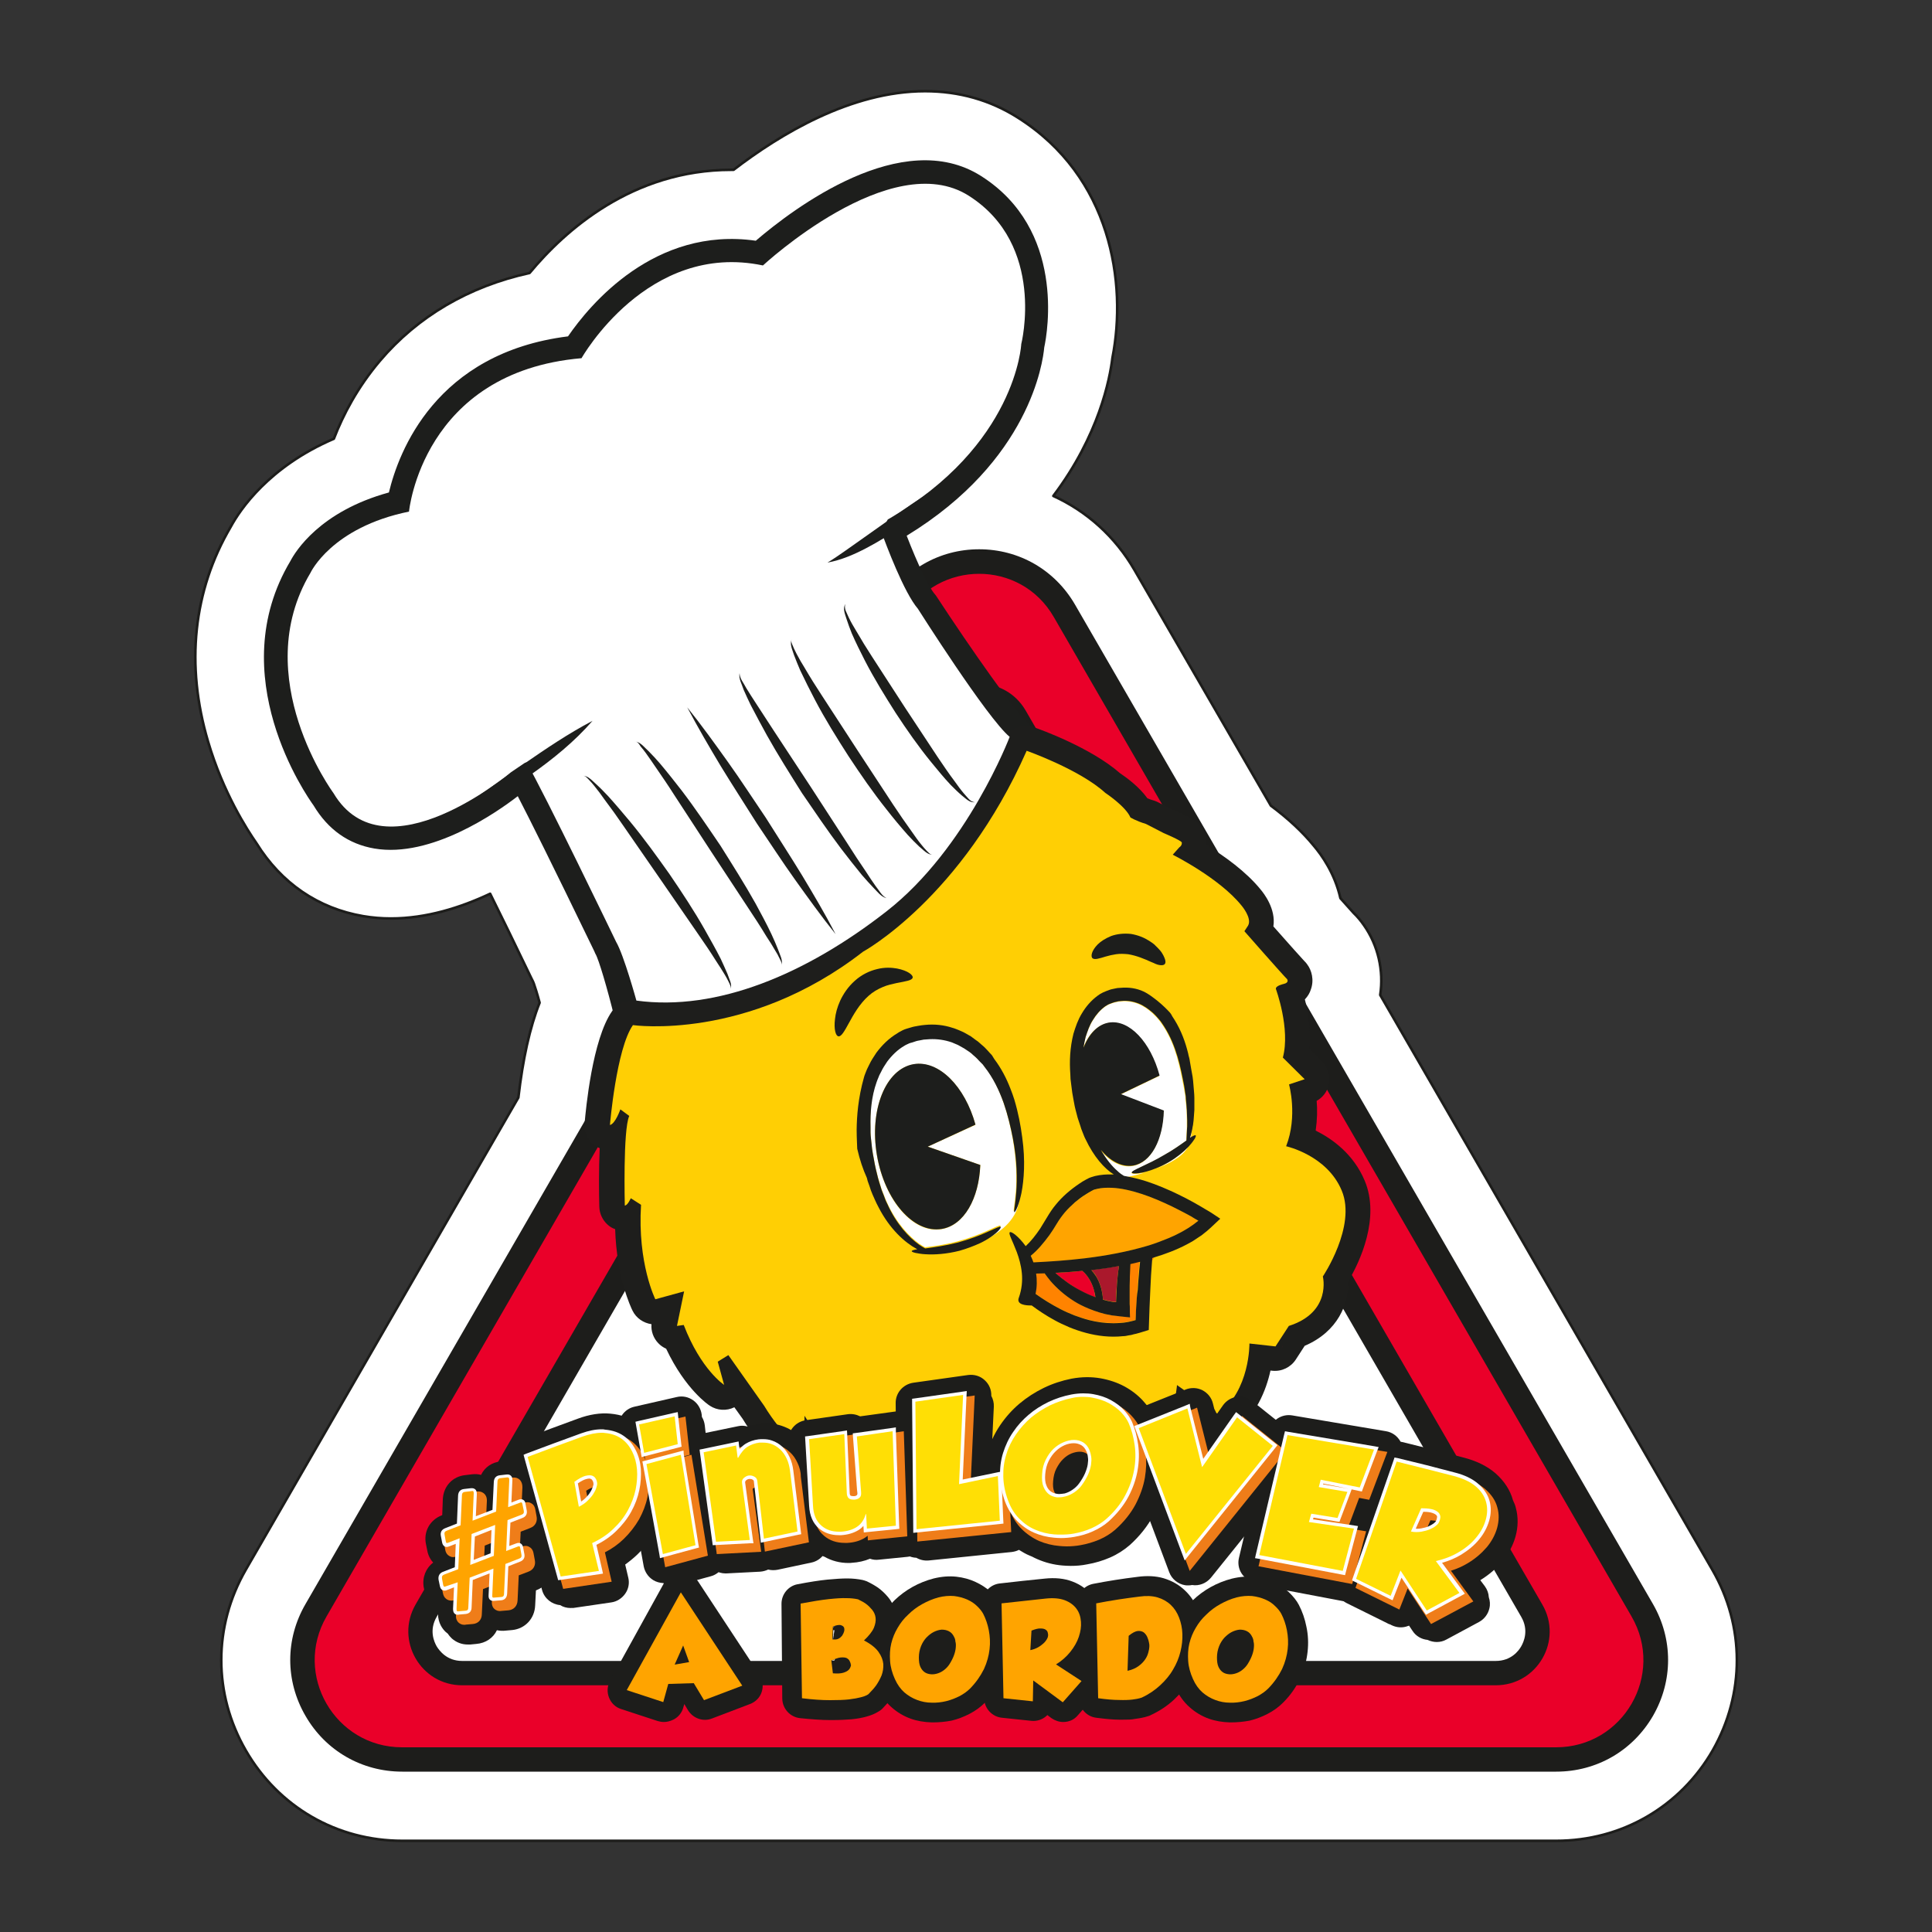 <svg xmlns="http://www.w3.org/2000/svg" xmlns:xlink="http://www.w3.org/1999/xlink" id="Capa_1" x="0px" y="0px" viewBox="0 0 100 100" style="enable-background:new 0 0 100 100;" xml:space="preserve"><rect x="0" y="0" width="100" height="100" fill="#333333" stroke="none"/><style type="text/css">	.st0{fill:#FFFFFF;stroke:#1D1D1B;stroke-width:0.133;stroke-linecap:round;stroke-linejoin:round;stroke-miterlimit:10;}	.st1{fill:#EA0029;}	.st2{fill:#1D1D1B;}	.st3{fill:#FFFFFF;}	.st4{fill:#1D1E1C;}	.st5{fill:#1E1E1C;}	.st6{fill:#FFCF04;}	.st7{fill:#FF8300;}	.st8{fill:#FFA400;}	.st9{fill:#AA182C;}	.st10{fill:none;stroke:#1D1E1C;stroke-width:0;stroke-linecap:round;stroke-linejoin:round;}	.st11{fill:#EF7D19;}	.st12{fill:#FFDF05;}</style><g>	<path class="st0" d="M88.63,81.25L71.44,51.5c0.19-1.26-0.11-2.57-0.84-3.61c-0.16-0.23-0.34-0.45-0.54-0.64  c-0.09-0.1-0.31-0.35-0.68-0.76c-0.29-1.29-0.98-2.25-1.38-2.72c-0.58-0.71-1.32-1.4-2.22-2.07L58.72,29.5  c-1-1.73-2.47-3.04-4.2-3.83c2.37-3.14,2.93-6.07,3.06-7.15c0.76-3.88-0.07-9.38-4.89-12.43c-1.43-0.91-3.05-1.37-4.81-1.37  c0,0,0,0,0,0c-3.84,0-7.53,2.24-9.91,4.07c-0.04,0-0.08,0-0.12,0c-5.11,0-8.61,3.13-10.44,5.34c-3.15,0.69-5.8,2.25-7.75,4.55  c-1.15,1.36-1.9,2.78-2.38,4.03c-3.36,1.44-4.86,3.67-5.34,4.56c-1.94,3.3-2.35,7.14-1.17,11.12c0.78,2.64,2.02,4.56,2.5,5.25  c1.29,2.08,3.2,3.38,5.53,3.78c0.47,0.08,0.95,0.12,1.43,0.12c1.84,0,3.61-0.56,5.14-1.28c0.56,1.13,1.26,2.56,2.12,4.35  c0.09,0.18,0.14,0.28,0.14,0.29c0,0,0,0.01,0,0.01c0.06,0.17,0.17,0.51,0.3,0.99c-0.51,1.28-0.87,2.92-1.1,4.91L12.72,81.25  c-1.69,2.93-1.69,6.42,0,9.35c1.69,2.93,4.72,4.68,8.1,4.68h59.73c3.38,0,6.41-1.75,8.1-4.68C90.32,87.67,90.32,84.17,88.63,81.25z  "></path>	<g>		<g>			<path class="st1" d="M20.81,91.07c-1.86,0-3.53-0.96-4.46-2.57c-0.93-1.61-0.93-3.54,0-5.15l29.91-51.74    c0.92-1.59,2.57-2.54,4.41-2.54c1.84,0,3.49,0.95,4.41,2.54L85,83.35c0.93,1.61,0.93,3.54,0,5.15c-0.93,1.61-2.6,2.57-4.46,2.57    H20.81z"></path>			<path class="st2" d="M50.68,29.7c1.5,0,3,0.74,3.86,2.23l29.91,51.74c1.74,3.01-0.43,6.77-3.91,6.77H20.81    c-3.47,0-5.65-3.76-3.91-6.77l29.91-51.74C47.67,30.44,49.18,29.7,50.68,29.7 M50.68,28.43c-2.07,0-3.92,1.07-4.96,2.86    L15.81,83.03c-1.05,1.81-1.05,3.97,0,5.78c1.04,1.81,2.92,2.89,5.01,2.89h59.73c2.09,0,3.96-1.08,5.01-2.89    c1.04-1.81,1.04-3.97,0-5.78L55.64,31.29C54.6,29.5,52.75,28.43,50.68,28.43L50.68,28.43z"></path>		</g>		<g>			<path class="st3" d="M23.93,86.6c-0.78,0-1.48-0.4-1.86-1.08c-0.39-0.67-0.39-1.48,0-2.15L48.81,37.1    c0.39-0.67,1.09-1.08,1.86-1.08c0.78,0,1.47,0.4,1.86,1.08l26.75,46.28c0.39,0.67,0.39,1.48,0,2.15    c-0.39,0.67-1.09,1.08-1.86,1.08H23.93z"></path>			<path class="st2" d="M50.68,36.65c0.26,0,0.92,0.07,1.31,0.76l26.75,46.28c0.4,0.69,0.13,1.29,0,1.52    c-0.13,0.23-0.52,0.76-1.32,0.76h-53.5c-0.79,0-1.18-0.53-1.32-0.76c-0.13-0.23-0.4-0.83,0-1.52l26.75-46.28    C49.76,36.73,50.41,36.65,50.68,36.65 M50.68,35.39c-0.94,0-1.88,0.46-2.41,1.39L21.51,83.05c-1.07,1.86,0.27,4.18,2.41,4.18    h53.5c2.15,0,3.49-2.32,2.41-4.18L53.09,36.78C52.55,35.85,51.62,35.39,50.68,35.39L50.68,35.39z"></path>		</g>		<g>			<g>				<path class="st3" d="M60.13,73.52c0,0,0.96-1.13,1.3-1.17l-0.56-0.57C60.87,71.78,60.33,72.65,60.13,73.52"></path>				<path class="st3" d="M60.13,73.52c0,0,0.96-1.13,1.3-1.17l-0.56-0.57C60.87,71.78,60.33,72.65,60.13,73.52"></path>				<path class="st4" d="M52.86,17.81c0,0,1.3-5.13-2.72-7.68c-4.02-2.55-10.65,3.61-10.65,3.61c-5.98-1.26-9.39,4.8-9.39,4.8     c-8.25,0.71-8.93,7.94-8.93,7.94c-4.02,0.82-5.1,3.17-5.1,3.17c-3.23,5.41,1.19,11.4,1.19,11.4c2.64,4.45,9.19-1.08,9.19-1.08     l0.71-0.48c0.03-0.01,0.06-0.02,0.09-0.03c0.9,1.53,4.64,9.29,4.64,9.29c0.4,0.68,1.11,3.6,1.11,3.6     c4.17,0.57,9.07-1.73,13.24-4.99c4.17-3.26,6.29-8.96,6.29-8.96c-1.16-0.96-5.02-6.89-5.02-6.89c-0.72-0.84-1.64-3.29-1.91-4.04     c0.23-0.34,0.35-0.58,0.35-0.58C52.61,23.05,52.86,17.81,52.86,17.81"></path>				<path class="st4" d="M54.05,17.98c0.17-0.78,1.1-6.1-3.27-8.87c-4.08-2.59-9.71,1.68-11.66,3.35c-5.24-0.75-8.6,3.32-9.72,4.95     c-6.86,0.86-8.77,5.99-9.27,8.08c-3.58,0.98-4.85,3.07-5.1,3.55l0,0c-3.53,5.91,0.84,12.15,1.2,12.65     c0.75,1.25,1.81,2,3.15,2.23c2.94,0.5,6.33-1.87,7.42-2.71c0.61,1.18,1.75,3.46,3.88,7.86c0.07,0.15,0.12,0.24,0.12,0.26     l0.02,0.04c0.17,0.28,0.62,1.81,0.98,3.28c0.12,0.49,0.51,0.84,1.01,0.91c0.48,0.07,0.98,0.1,1.49,0.1     c5.07,0,10.1-3.34,12.65-5.33c4.41-3.45,6.59-9.24,6.68-9.48c0.18-0.48,0.04-1.02-0.36-1.35c-0.65-0.54-2.97-3.84-4.83-6.68     l-0.05-0.06c-0.33-0.38-0.89-1.56-1.46-3.03C53.3,23.84,53.98,18.75,54.05,17.98z M30.2,19.74c0.4-0.03,0.75-0.26,0.94-0.6     c0.12-0.22,3.1-5.28,8.09-4.22c0.38,0.08,0.78-0.03,1.07-0.3c0.06-0.06,6.03-5.48,9.19-3.48c3.26,2.06,2.24,6.2,2.2,6.36     c-0.02,0.08-0.03,0.16-0.04,0.24c-0.01,0.19-0.33,4.66-6.31,8.12c-0.19,0.11-0.36,0.28-0.47,0.49c0,0-0.1,0.19-0.28,0.46     c-0.21,0.32-0.26,0.72-0.13,1.08c0.36,0.99,1.27,3.38,2.05,4.32c0.29,0.45,3.04,4.67,4.59,6.46c-0.69,1.56-2.6,5.38-5.62,7.75     c-4.08,3.19-8.26,4.93-11.54,4.81c-0.3-1.16-0.69-2.48-0.99-3.02c-0.25-0.52-3.77-7.81-4.68-9.36c-0.28-0.47-0.93-0.7-1.48-0.51     c-0.12,0.04-0.23,0.09-0.32,0.16l-0.76,0.52l-0.05,0.04c-0.96,0.81-3.88,2.82-5.87,2.49c-0.65-0.11-1.12-0.47-1.54-1.16     l-0.03-0.04c-0.16-0.22-3.86-5.5-1.1-10.12l0.03-0.05c0.01-0.02,0.92-1.83,4.26-2.51c0.52-0.11,0.9-0.53,0.95-1.06     C22.39,26.34,23.05,20.36,30.2,19.74z"></path>				<path class="st4" d="M59.32,42.65c-0.55-0.17-0.81-0.34-0.81-0.34c-0.25-0.58-1.3-1.27-1.3-1.27c-1.32-1.21-4.07-2.18-4.07-2.18     c-3.37,7.63-8.47,10.4-8.47,10.4c-5.98,4.65-11.91,3.8-11.91,3.8c-0.86,1.22-1.19,5.17-1.19,5.17c0.28-0.06,0.54-0.81,0.54-0.81     l0.46,0.34c-0.33,0.72-0.23,4.64-0.23,4.64c0.15-0.01,0.31-0.38,0.31-0.38l0.53,0.34c-0.19,3.03,0.74,4.89,0.74,4.89l1.49-0.41     l-0.37,1.79l0.35-0.05c0.89,2.32,2.09,3.1,2.09,3.1l-0.33-1.2l0.55-0.34l1.85,2.62c0.97,1.6,2.07,2.41,2.07,2.41l0.02-1.89     c1.46,2.33,4.69,4.06,4.69,4.06l-1.13-2.26l0.43-0.44c0.1,0.25,1.47,0.84,1.47,0.84c4.35,1.48,11.96-0.23,11.96-0.23     c1.74-1.23,1.86-3.56,1.86-3.56l2.13,1.51c1.66-1.24,1.62-3.66,1.62-3.66l1.35,0.15l0.69-1.06c2.23-0.71,1.76-2.56,1.76-2.56     s1.75-2.6,0.98-4.44c-0.76-1.84-2.88-2.3-2.88-2.3c0.61-1.57,0.15-3.2,0.15-3.2l0.81-0.27l-1.13-1.12     c0.4-1.49-0.36-3.55-0.36-3.55c-0.03-0.17,0.4-0.26,0.4-0.26c0.31-0.07,0.18-0.25,0.18-0.25c-0.2-0.19-2.21-2.48-2.21-2.48     l0.19-0.29c0.22-0.39-0.34-1.04-0.34-1.04c-1.15-1.43-3.56-2.63-3.56-2.63l0.34-0.38c0.16-0.11,0.13-0.25,0.13-0.25     c-0.01-0.1-0.94-0.49-0.94-0.49L59.32,42.65z"></path>				<path class="st5" d="M70.64,61.12c-0.58-1.39-1.69-2.18-2.54-2.6c0.08-0.57,0.09-1.1,0.05-1.54c0.31-0.17,0.54-0.47,0.63-0.83     c0.1-0.43-0.03-0.9-0.35-1.21l-0.65-0.65c0.09-0.93-0.07-1.88-0.24-2.56c0.17-0.18,0.26-0.36,0.3-0.49     c0.2-0.52,0.04-1.03-0.17-1.31c-0.03-0.05-0.09-0.12-0.17-0.2c-0.11-0.11-0.72-0.8-1.59-1.78c0.14-0.91-0.5-1.72-0.67-1.92     c-0.74-0.91-1.86-1.72-2.8-2.29c0.01-0.11,0-0.23-0.02-0.33c-0.11-0.76-0.7-1.06-1.65-1.47l-0.9-0.45l-0.03-0.01     c-0.05-0.02-0.11-0.05-0.17-0.06c-0.1-0.03-0.19-0.06-0.28-0.1c-0.43-0.6-1.09-1.08-1.42-1.3c-1.49-1.31-4.13-2.27-4.44-2.37     c-0.64-0.22-1.32,0.08-1.6,0.7c-3.07,6.95-7.64,9.64-7.92,9.8c-0.06,0.03-0.12,0.07-0.17,0.11c-5.34,4.15-10.65,3.57-10.92,3.54     l-0.03,0c-0.48-0.06-0.94,0.15-1.21,0.54c-1.02,1.45-1.36,5.09-1.42,5.79c-0.04,0.41,0.13,0.81,0.44,1.09     c0.1,0.09,0.22,0.16,0.34,0.21c-0.05,1.09-0.04,2.32-0.02,3.03c0.01,0.35,0.16,0.68,0.42,0.92c0.12,0.11,0.25,0.19,0.4,0.24     c0.08,2.5,0.81,4.04,0.9,4.22c0.19,0.39,0.57,0.64,0.98,0.7c-0.03,0.36,0.1,0.72,0.35,0.98c0.12,0.13,0.26,0.22,0.41,0.29     c1,2.12,2.21,2.92,2.26,2.95c0.38,0.25,0.86,0.28,1.27,0.08l0.43,0.6c1.01,1.67,2.17,2.59,2.39,2.75l0.01,0.01     c0.39,0.29,0.9,0.33,1.33,0.11c0.09-0.05,0.18-0.1,0.26-0.17c1.43,1.28,2.93,2.14,3.27,2.32c0.19,0.1,0.39,0.15,0.61,0.15     c0.34,0,0.65-0.13,0.89-0.36c0.36-0.34,0.48-0.85,0.34-1.31c4.54,1.1,11.01-0.28,11.77-0.45c0.17-0.03,0.32-0.1,0.47-0.21     c0.98-0.69,1.56-1.62,1.91-2.47l0.59,0.42c0.46,0.32,1.06,0.31,1.51-0.02c1.23-0.92,1.75-2.27,1.97-3.27l0.1,0.01     c0.48,0.05,0.95-0.18,1.21-0.58l0.46-0.71c1.73-0.74,2.29-2.19,2.25-3.33C70.4,65.29,71.44,63.04,70.64,61.12z M67.22,66.35     c0.05,0.21,0.06,0.74-0.9,1.04c-0.28,0.09-0.53,0.28-0.69,0.52l-0.26,0.4l-0.55-0.06c-0.37-0.05-0.74,0.07-1.02,0.33     c-0.27,0.25-0.42,0.6-0.42,0.96c0,0.01,0,1.08-0.51,1.94l-1.2-0.85c-0.38-0.27-0.89-0.31-1.3-0.11c-0.43,0.2-0.7,0.62-0.72,1.08     c0,0.07-0.12,1.56-1.13,2.44c-1.26,0.26-7.43,1.41-10.92,0.24c-0.45-0.2-0.83-0.4-0.98-0.49c-0.18-0.21-0.43-0.36-0.72-0.42     c-0.43-0.09-0.87,0.05-1.18,0.36l-0.42,0.43c-0.03,0.03-0.06,0.06-0.08,0.09c-0.63-0.57-1.13-1.13-1.47-1.67     c-0.24-0.38-0.65-0.6-1.09-0.6c-0.11,0-0.23,0.02-0.35,0.05c-0.19,0.05-0.36,0.15-0.5,0.28c-0.06-0.09-0.11-0.17-0.16-0.26     l-1.87-2.65c-0.39-0.56-1.15-0.71-1.72-0.35l-0.02,0.01c-0.16-0.29-0.3-0.61-0.43-0.94c-0.03-0.06-0.06-0.13-0.09-0.19     l0.17-0.82c0.09-0.44-0.06-0.9-0.38-1.2c-0.33-0.31-0.78-0.42-1.23-0.3l-0.32,0.09c-0.19-0.74-0.37-1.85-0.28-3.24     c0.03-0.47-0.2-0.92-0.59-1.17l-0.26-0.17c0-1.63,0.08-2.63,0.14-2.84c0.23-0.54,0.06-1.19-0.41-1.54l-0.26-0.19     c0.14-0.87,0.3-1.61,0.47-2.13c1.99,0.06,6.88-0.26,11.83-4.07c0.69-0.4,5.14-3.18,8.41-9.83c0.79,0.34,1.91,0.9,2.54,1.48     c0.05,0.05,0.11,0.09,0.17,0.13c0.37,0.24,0.74,0.58,0.82,0.7c0.1,0.23,0.26,0.42,0.47,0.56c0.12,0.08,0.45,0.27,1.03,0.46     l0.58,0.29c-0.01,0.11,0,0.23,0.02,0.34c0.08,0.39,0.33,0.73,0.69,0.9c0.02,0.01,2.15,1.09,3.12,2.26     c-0.21,0.46-0.14,1,0.2,1.39c0.15,0.18,0.83,0.95,1.41,1.6c-0.1,0.25-0.14,0.52-0.08,0.8c0.01,0.07,0.03,0.13,0.05,0.19     l0.02,0.05c0.17,0.46,0.55,1.85,0.31,2.74c-0.12,0.45,0.01,0.93,0.34,1.25l0.02,0.02c-0.09,0.25-0.11,0.53-0.03,0.8l0,0     c0.02,0.07,0.32,1.27-0.11,2.38c-0.14,0.35-0.11,0.74,0.07,1.07c0.18,0.33,0.49,0.56,0.85,0.65l0.01,0     c0.07,0.02,1.49,0.39,1.97,1.53c0.34,0.82-0.31,2.41-0.86,3.24C67.2,65.64,67.14,66.01,67.22,66.35z"></path>				<path class="st6" d="M59.32,42.65c-0.55-0.17-0.81-0.34-0.81-0.34c-0.25-0.58-1.3-1.27-1.3-1.27c-1.32-1.21-4.07-2.18-4.07-2.18     c-3.37,7.63-8.47,10.4-8.47,10.4c-5.98,4.65-11.91,3.8-11.91,3.8c-0.86,1.22-1.19,5.17-1.19,5.17c0.28-0.06,0.54-0.81,0.54-0.81     l0.46,0.34c-0.33,0.72-0.23,4.64-0.23,4.64c0.15-0.01,0.31-0.38,0.31-0.38l0.53,0.34c-0.19,3.03,0.74,4.89,0.74,4.89l1.49-0.41     l-0.37,1.79l0.35-0.05c0.89,2.32,2.09,3.1,2.09,3.1l-0.33-1.2l0.55-0.34l1.85,2.62c0.97,1.6,2.07,2.41,2.07,2.41l0.02-1.89     c1.46,2.33,4.69,4.06,4.69,4.06l-1.13-2.26l0.43-0.44c0.1,0.25,1.47,0.84,1.47,0.84c4.35,1.48,11.96-0.23,11.96-0.23     c1.74-1.23,1.86-3.56,1.86-3.56l2.13,1.51c1.66-1.24,1.62-3.66,1.62-3.66l1.35,0.15l0.69-1.06c2.23-0.71,1.76-2.56,1.76-2.56     s1.75-2.6,0.98-4.44c-0.76-1.84-2.88-2.3-2.88-2.3c0.61-1.57,0.15-3.2,0.15-3.2l0.81-0.27l-1.13-1.12     c0.4-1.49-0.36-3.55-0.36-3.55c-0.03-0.17,0.4-0.26,0.4-0.26c0.31-0.07,0.18-0.25,0.18-0.25c-0.2-0.19-2.21-2.48-2.21-2.48     l0.19-0.29c0.22-0.39-0.34-1.04-0.34-1.04c-1.15-1.43-3.56-2.63-3.56-2.63l0.34-0.38c0.16-0.11,0.13-0.25,0.13-0.25     c-0.01-0.1-0.94-0.49-0.94-0.49L59.32,42.65z"></path>				<path class="st3" d="M52.86,17.81c0,0,1.3-5.13-2.72-7.68c-4.02-2.55-10.65,3.61-10.65,3.61c-5.98-1.26-9.39,4.8-9.39,4.8     c-8.25,0.71-8.93,7.94-8.93,7.94c-4.02,0.82-5.1,3.17-5.1,3.17c-3.23,5.41,1.19,11.4,1.19,11.4c2.64,4.45,9.19-1.08,9.19-1.08     l0.71-0.48c0.03-0.01,0.06-0.02,0.09-0.03c0.9,1.53,4.64,9.29,4.64,9.29c0.4,0.68,1.05,3.04,1.05,3.04     c4.17,0.57,8.79-1.37,12.96-4.63c4.17-3.26,6.36-9.02,6.36-9.02c-1.16-0.96-4.75-6.63-4.75-6.63c-0.72-0.84-1.64-3.29-1.91-4.04     c0.23-0.34,0.35-0.58,0.35-0.58C52.61,23.05,52.86,17.81,52.86,17.81"></path>				<path class="st1" d="M66.3,69.93c0.04-0.11,0.07-0.22,0.11-0.32c-0.01,0.03-0.02,0.05-0.03,0.08     C66.35,69.77,66.33,69.85,66.3,69.93"></path>				<path class="st7" d="M59.63,65.12c0,0.05-0.01,0.11-0.01,0.16c0.04-0.07,0.08-0.13,0.13-0.2c-0.03,0.01-0.06,0.02-0.09,0.03     C59.64,65.12,59.64,65.12,59.63,65.12"></path>				<path class="st8" d="M62.03,63.19L62.03,63.19L62.03,63.19l-0.2-0.12c-0.13-0.08-0.26-0.15-0.38-0.22     c-0.26-0.14-0.52-0.28-0.78-0.4c-0.52-0.25-1.05-0.48-1.57-0.65c-0.52-0.17-1.05-0.3-1.56-0.32c-0.25-0.01-0.5,0-0.73,0.05     l-0.16,0.04c-0.01,0,0,0-0.01,0.01l-0.04,0.02l-0.08,0.04c-0.11,0.06-0.22,0.12-0.32,0.19c-0.2,0.13-0.38,0.26-0.56,0.41     c-0.2,0.16-0.38,0.34-0.54,0.53c-0.16,0.18-0.28,0.36-0.4,0.56c-0.13,0.21-0.26,0.42-0.4,0.62c-0.28,0.39-0.59,0.77-0.96,1.06     c0.05,0.11,0.09,0.22,0.13,0.34c0.84-0.04,1.72-0.09,2.65-0.21c1.08-0.13,2.21-0.33,3.33-0.67c0.35-0.11,0.69-0.23,1.03-0.38     c0.21-0.09,0.41-0.18,0.61-0.29c0.13-0.07,0.26-0.14,0.38-0.22l0.19-0.12c0.06-0.04,0.12-0.08,0.18-0.13L62.03,63.19     C62.04,63.18,62.03,63.19,62.03,63.19"></path>				<path class="st7" d="M58.49,65.41c-0.01,0.21-0.02,0.44-0.03,0.67c0,0.03,0,0.06,0,0.1c0,0.23-0.01,0.47-0.01,0.72     c0,0.14,0,0.29,0,0.43l0,0.15c0,0.08,0,0.15,0.01,0.23c0,0.15,0.01,0.31,0.01,0.47c-0.32-0.04-0.64-0.07-0.97-0.11     c-0.42-0.07-0.82-0.2-1.18-0.35c-0.26-0.11-0.5-0.23-0.72-0.37c-0.53-0.33-0.95-0.72-1.25-1.07c-0.11-0.13-0.21-0.26-0.29-0.38     c-0.15,0-0.29,0.01-0.44,0.01c0.05,0.33,0.05,0.69-0.03,1.05c0.39,0.28,0.81,0.54,1.27,0.78c0.23,0.12,0.48,0.23,0.73,0.33     c0.26,0.1,0.52,0.18,0.78,0.25c0.4,0.1,0.83,0.16,1.25,0.16c0.14,0,0.28-0.01,0.43-0.02c0.08,0,0.16-0.02,0.24-0.03     c0.08-0.01,0.16-0.03,0.24-0.05c0.08-0.02,0.16-0.03,0.24-0.06l0.01,0c0-0.08,0.01-0.15,0.01-0.23     c0.01-0.16,0.01-0.31,0.02-0.47c0.02-0.31,0.04-0.61,0.06-0.9c0.02-0.24,0.03-0.47,0.05-0.7c0.02-0.25,0.04-0.5,0.07-0.75     C58.82,65.33,58.66,65.37,58.49,65.41"></path>				<path class="st9" d="M57.85,66.04c0.02-0.18,0.04-0.35,0.07-0.52c-0.49,0.09-0.96,0.15-1.43,0.21c0.09,0.1,0.18,0.21,0.25,0.33     c0.1,0.17,0.18,0.36,0.24,0.55c0.06,0.22,0.1,0.44,0.11,0.65c0.17,0.05,0.35,0.09,0.53,0.12l0.13,0.01c0.01,0,0.02,0,0.02,0     v-0.01v-0.06c0-0.15,0.01-0.3,0.01-0.45C57.8,66.59,57.82,66.31,57.85,66.04"></path>				<path class="st1" d="M56.61,66.73c-0.1-0.34-0.27-0.63-0.48-0.85c-0.03-0.04-0.07-0.07-0.11-0.1c-0.47,0.05-0.94,0.08-1.39,0.1     c0.02,0.02,0.04,0.04,0.06,0.06c0.32,0.28,0.73,0.59,1.22,0.86c0.24,0.13,0.5,0.25,0.78,0.35     C56.67,67.01,56.65,66.87,56.61,66.73"></path>				<path class="st3" d="M52.48,62.69c-0.04-0.02,0.05-0.37,0.1-1.03c0.05-0.66,0.04-1.62-0.17-2.77c-0.11-0.57-0.25-1.21-0.48-1.85     c-0.22-0.64-0.53-1.3-1-1.88l-0.09-0.11c-0.03-0.03-0.06-0.07-0.1-0.1c-0.06-0.07-0.13-0.13-0.19-0.2     c-0.07-0.07-0.14-0.13-0.21-0.19c-0.07-0.06-0.14-0.13-0.22-0.18c-0.08-0.05-0.16-0.11-0.24-0.16     c-0.08-0.04-0.17-0.09-0.25-0.14c-0.08-0.05-0.17-0.08-0.26-0.12c-0.09-0.03-0.18-0.08-0.27-0.1c-0.37-0.12-0.77-0.15-1.17-0.11     l-0.15,0.01l-0.15,0.03c-0.1,0.02-0.2,0.03-0.3,0.07L47.2,53.9c-0.05,0.01-0.11,0.03-0.14,0.04c-0.04,0.02-0.08,0.04-0.13,0.06     c-0.04,0.02-0.09,0.05-0.13,0.07c-0.35,0.21-0.65,0.5-0.89,0.82c-0.11,0.17-0.23,0.33-0.31,0.52c-0.04,0.09-0.1,0.17-0.13,0.27     c-0.04,0.09-0.07,0.19-0.11,0.28c-0.27,0.76-0.33,1.56-0.31,2.33c0,0.09,0,0.19,0,0.28c0,0.1,0.02,0.19,0.02,0.28     c0.02,0.19,0.04,0.37,0.06,0.55c0.02,0.18,0.06,0.36,0.09,0.53c0.03,0.17,0.06,0.35,0.1,0.51c0.04,0.17,0.08,0.33,0.12,0.49     c0.05,0.16,0.1,0.31,0.14,0.46c0.04,0.15,0.1,0.3,0.16,0.44c0.05,0.14,0.11,0.28,0.17,0.41c0.48,1.06,1.14,1.75,1.66,2.13     c0.11,0.08,0.22,0.14,0.31,0.19c0.43-0.05,1.02-0.13,1.66-0.3c0.63-0.17,1.18-0.38,1.57-0.56c0.39-0.17,0.63-0.3,0.67-0.26     c0.04,0.05-0.14,0.28-0.51,0.53c-0.15,0.11-0.34,0.22-0.56,0.32c0.84-0.35,1.76-0.95,2-1.93c0.04-0.15,0.07-0.34,0.1-0.56     C52.69,62.4,52.52,62.7,52.48,62.69 M48.74,63.62c-1.45,0.25-2.95-1.46-3.35-3.82c-0.4-2.36,0.45-4.47,1.9-4.71     c1.31-0.22,2.65,1.14,3.2,3.13l-2.47,1.13l2.72,0.95C50.67,62.04,49.9,63.42,48.74,63.62"></path>				<path class="st3" d="M58.57,60.71c-0.02-0.12,0.78-0.38,1.68-0.91c0.47-0.27,0.86-0.55,1.15-0.75c0.01-0.14,0.02-0.35,0.03-0.61     c0-0.07,0-0.14,0-0.21c0-0.07,0-0.15,0-0.23c0-0.16-0.01-0.34-0.01-0.52c-0.02-0.19-0.04-0.38-0.06-0.6     c0-0.11-0.02-0.22-0.04-0.33c-0.02-0.11-0.04-0.23-0.06-0.34c-0.18-0.92-0.38-2.06-1.03-3.07c-0.09-0.12-0.16-0.25-0.26-0.36     c-0.05-0.06-0.09-0.12-0.15-0.17c-0.05-0.05-0.11-0.1-0.16-0.16c-0.22-0.2-0.47-0.38-0.75-0.49c-0.28-0.11-0.58-0.16-0.88-0.13     l-0.11,0.01c-0.04,0-0.08,0.02-0.11,0.02c-0.07,0.02-0.15,0.03-0.23,0.06c-0.07,0.03-0.16,0.05-0.21,0.08     c-0.03,0.01-0.06,0.04-0.09,0.05l-0.09,0.06c-0.25,0.18-0.46,0.43-0.63,0.71c-0.17,0.27-0.28,0.58-0.38,0.89     c-0.05,0.18-0.09,0.36-0.12,0.54c0.27-0.71,0.73-1.2,1.31-1.3c1.06-0.18,2.16,1.01,2.63,2.74l-2,0.96l2.22,0.85     c-0.04,1.5-0.65,2.69-1.59,2.85c-0.58,0.1-1.18-0.22-1.67-0.81c0.27,0.49,0.57,0.86,0.85,1.08c0.13,0.11,0.25,0.2,0.35,0.26     c0.07,0.01,0.13,0.03,0.19,0.04c0.25-0.05,0.6-0.13,0.98-0.25c-0.06,0.01-0.11,0.03-0.16,0.04     C58.81,60.78,58.58,60.77,58.57,60.71"></path>				<path class="st3" d="M61.64,58.88c0.02-0.11,0.03-0.24,0.04-0.37c-0.03,0.16-0.06,0.29-0.1,0.4     C61.61,58.9,61.62,58.89,61.64,58.88"></path>				<path class="st3" d="M59.8,60.5c0.7-0.25,1.4-0.62,1.68-1.12c-0.24,0.26-0.58,0.54-1.02,0.79C60.24,60.31,60.02,60.42,59.8,60.5     "></path>				<path class="st4" d="M50.74,60.3l-2.72-0.95l2.47-1.14c-0.55-1.99-1.9-3.35-3.2-3.13c-1.45,0.25-2.3,2.36-1.9,4.71     c0.4,2.35,1.9,4.06,3.35,3.82C49.9,63.42,50.67,62.04,50.74,60.3"></path>				<path class="st4" d="M43.4,53.64c0.15,0.02,0.31-0.27,0.54-0.69c0.23-0.42,0.54-0.98,1.01-1.4c0.23-0.21,0.48-0.35,0.74-0.46     c0.25-0.11,0.51-0.16,0.73-0.21c0.46-0.09,0.79-0.13,0.82-0.28c0.03-0.13-0.25-0.36-0.81-0.47c-0.28-0.05-0.64-0.07-1.03,0.03     c-0.39,0.09-0.81,0.29-1.16,0.61c-0.35,0.31-0.59,0.68-0.75,1.02c-0.16,0.35-0.24,0.67-0.27,0.95     C43.15,53.28,43.26,53.63,43.4,53.64"></path>				<path class="st4" d="M57.23,49.51c0.16-0.05,0.35-0.09,0.54-0.12c0.2-0.03,0.4-0.02,0.62,0c0.44,0.07,0.86,0.25,1.19,0.4     c0.09,0.03,0.16,0.07,0.23,0.1c0.07,0.03,0.14,0.05,0.2,0.06c0.12,0.02,0.22,0.01,0.27-0.04c0.05-0.05,0.06-0.14,0.02-0.26     c-0.02-0.06-0.05-0.13-0.09-0.21c-0.04-0.07-0.09-0.16-0.16-0.24c-0.07-0.08-0.15-0.17-0.25-0.26c-0.04-0.05-0.1-0.09-0.15-0.13     c-0.06-0.04-0.12-0.08-0.18-0.12c-0.25-0.16-0.57-0.29-0.93-0.35c-0.37-0.04-0.73,0-1.03,0.11c-0.29,0.12-0.53,0.27-0.69,0.43     c-0.32,0.32-0.38,0.63-0.27,0.72C56.66,49.69,56.9,49.61,57.23,49.51"></path>				<path class="st4" d="M51.35,54.63c-0.03-0.04-0.07-0.08-0.11-0.12c-0.07-0.08-0.14-0.16-0.22-0.24     c-0.07-0.08-0.16-0.15-0.24-0.22c-0.08-0.07-0.16-0.15-0.26-0.21c-0.09-0.07-0.18-0.13-0.27-0.2c-0.1-0.06-0.2-0.11-0.3-0.17     c-0.1-0.06-0.21-0.1-0.32-0.15c-0.11-0.04-0.21-0.09-0.33-0.12c-0.45-0.15-0.94-0.2-1.43-0.15l-0.18,0.02l-0.18,0.03     c-0.12,0.02-0.24,0.04-0.36,0.08l-0.17,0.05c-0.06,0.02-0.11,0.03-0.18,0.06c-0.07,0.03-0.13,0.06-0.18,0.09     c-0.06,0.03-0.12,0.06-0.17,0.1c-0.44,0.26-0.8,0.62-1.09,1.01c-0.13,0.2-0.27,0.4-0.37,0.62c-0.05,0.11-0.11,0.21-0.15,0.32     c-0.04,0.11-0.09,0.21-0.12,0.33c-0.31,1.09-0.37,2.03-0.38,2.7c0,0.5,0.03,0.85,0.03,1c0.13,0.57,0.3,1.07,0.5,1.51     c0.01,0.05,0.03,0.11,0.04,0.16c0.06,0.16,0.12,0.33,0.17,0.49c0.01,0.02,0.01,0.03,0.02,0.05c0.04,0.11,0.09,0.22,0.14,0.33     c0.01,0.02,0.02,0.05,0.03,0.07c0.07,0.15,0.13,0.29,0.21,0.43c0.57,1.11,1.35,1.81,1.96,2.14c0.01,0.01,0.03,0.01,0.04,0.02     c-0.18,0.03-0.29,0.06-0.29,0.1c0,0.03,0.07,0.06,0.19,0.09c0.12,0.02,0.3,0.06,0.53,0.07c0.45,0.03,1.08-0.01,1.75-0.18     c0.39-0.11,0.75-0.25,1.06-0.39c0.21-0.1,0.4-0.21,0.56-0.32c0.38-0.26,0.56-0.49,0.51-0.53c-0.04-0.04-0.27,0.09-0.67,0.26     c-0.39,0.18-0.94,0.39-1.57,0.56c-0.64,0.16-1.22,0.24-1.66,0.3c-0.1-0.05-0.2-0.12-0.31-0.19c-0.52-0.37-1.19-1.07-1.66-2.13     c-0.07-0.13-0.12-0.27-0.17-0.41s-0.12-0.28-0.16-0.44c-0.05-0.15-0.1-0.31-0.14-0.46c-0.04-0.16-0.08-0.33-0.12-0.49     c-0.04-0.17-0.07-0.34-0.1-0.51c-0.03-0.17-0.07-0.35-0.09-0.53c-0.02-0.18-0.04-0.36-0.06-0.55c-0.01-0.09-0.02-0.19-0.02-0.28     c0-0.09,0-0.19,0-0.28c-0.02-0.76,0.04-1.57,0.31-2.33c0.03-0.09,0.07-0.19,0.11-0.28c0.03-0.1,0.09-0.18,0.13-0.27     c0.08-0.18,0.2-0.35,0.31-0.52c0.24-0.32,0.54-0.62,0.89-0.82c0.04-0.03,0.09-0.05,0.13-0.07c0.04-0.02,0.09-0.04,0.13-0.06     c0.03-0.01,0.09-0.03,0.14-0.04l0.15-0.05c0.1-0.04,0.2-0.05,0.3-0.07l0.15-0.03l0.15-0.01c0.4-0.04,0.8,0,1.17,0.11     c0.09,0.02,0.18,0.06,0.27,0.1c0.09,0.04,0.18,0.07,0.26,0.12c0.08,0.05,0.17,0.09,0.25,0.14c0.08,0.05,0.16,0.11,0.24,0.16     c0.08,0.05,0.15,0.11,0.22,0.18c0.07,0.06,0.14,0.12,0.21,0.19c0.06,0.07,0.13,0.14,0.19,0.2c0.03,0.03,0.07,0.07,0.1,0.1     l0.08,0.11c0.46,0.58,0.77,1.24,1,1.88c0.22,0.64,0.37,1.28,0.48,1.85c0.22,1.15,0.22,2.11,0.17,2.77     c-0.05,0.66-0.14,1.01-0.1,1.03c0.04,0.02,0.21-0.28,0.34-0.86c0.01-0.04,0.02-0.08,0.03-0.13c0.13-0.67,0.21-1.67,0.04-2.88     c-0.08-0.61-0.2-1.26-0.41-1.96c-0.06-0.18-0.12-0.37-0.2-0.56c-0.2-0.52-0.47-1.05-0.84-1.54L51.35,54.63z"></path>				<path class="st4" d="M52.27,63.78c-0.09,0.06,0.13,0.42,0.36,1.03c0.11,0.3,0.22,0.67,0.26,1.08c0.04,0.4,0,0.85-0.16,1.29     c-0.13,0.36,0.4,0.39,0.6,0.39c0.04,0,0.07,0,0.07,0c0.35,0.26,0.74,0.52,1.16,0.75c0.25,0.14,0.51,0.26,0.79,0.38     c0.27,0.11,0.56,0.21,0.86,0.29c0.6,0.16,1.25,0.24,1.92,0.17c0.1,0,0.19-0.02,0.28-0.04c0.1-0.01,0.19-0.03,0.28-0.06     c0.08-0.02,0.16-0.03,0.24-0.06c0.01,0,0.03-0.01,0.04-0.01c0.16-0.05,0.33-0.1,0.49-0.15c0.01-0.4,0.03-0.79,0.04-1.17     c0.01-0.31,0.03-0.61,0.04-0.9c0.02-0.52,0.05-1.02,0.09-1.49c0-0.05,0.01-0.11,0.01-0.16c0.01,0,0.02,0,0.02-0.01     c0.03-0.01,0.06-0.02,0.09-0.03c0.56-0.17,1.13-0.38,1.68-0.67c0.14-0.08,0.29-0.15,0.43-0.25l0.21-0.14     c0.07-0.04,0.14-0.09,0.21-0.15l0.2-0.16c0.11-0.09,0.23-0.21,0.34-0.31l0.34-0.32l-0.39-0.26l-0.19-0.12l-0.19-0.11l-0.2-0.12     c-0.13-0.08-0.27-0.15-0.4-0.23c-0.27-0.15-0.54-0.29-0.81-0.42c-0.54-0.26-1.1-0.5-1.66-0.68c-0.31-0.1-0.63-0.18-0.95-0.24     c-0.07-0.01-0.13-0.03-0.2-0.04c-0.1-0.06-0.22-0.14-0.34-0.26c-0.27-0.23-0.57-0.6-0.85-1.08c0.5,0.59,1.09,0.9,1.67,0.81     c0.94-0.16,1.55-1.34,1.59-2.85l-2.22-0.85l2-0.96c-0.46-1.73-1.57-2.92-2.63-2.74c-0.58,0.1-1.03,0.59-1.31,1.3     c0.03-0.18,0.07-0.37,0.11-0.55c0.1-0.3,0.2-0.62,0.38-0.89c0.16-0.27,0.38-0.52,0.63-0.7l0.1-0.06     c0.03-0.02,0.06-0.04,0.09-0.05c0.04-0.02,0.13-0.05,0.21-0.08c0.07-0.03,0.15-0.04,0.23-0.06c0.04-0.01,0.07-0.02,0.11-0.02     l0.11-0.01c0.3-0.03,0.6,0.02,0.88,0.13c0.28,0.11,0.52,0.29,0.75,0.49c0.05,0.05,0.11,0.1,0.16,0.16     c0.05,0.05,0.1,0.12,0.15,0.17c0.1,0.11,0.18,0.24,0.26,0.36c0.65,1.01,0.86,2.15,1.04,3.07c0.02,0.12,0.04,0.23,0.05,0.34     c0.02,0.11,0.04,0.22,0.04,0.33c0.02,0.21,0.04,0.41,0.05,0.6c0.01,0.19,0.01,0.36,0.02,0.52c0,0.08,0,0.16,0,0.23     c0,0.07,0,0.14-0.01,0.21c-0.01,0.26-0.02,0.47-0.03,0.61c-0.28,0.2-0.68,0.49-1.15,0.75c-0.89,0.53-1.7,0.79-1.68,0.91     c0.01,0.06,0.24,0.07,0.6-0.01c0.05-0.01,0.11-0.03,0.16-0.04c0.15-0.04,0.3-0.09,0.47-0.16c0.21-0.08,0.44-0.19,0.67-0.32     c0.43-0.25,0.78-0.54,1.02-0.79c0.03-0.03,0.06-0.06,0.08-0.09c0.12-0.13,0.2-0.25,0.26-0.34c0.05-0.09,0.07-0.15,0.05-0.17     c-0.03-0.03-0.11,0.01-0.23,0.08c-0.02,0.01-0.03,0.02-0.06,0.04c0.03-0.11,0.07-0.25,0.1-0.4c0-0.01,0-0.02,0.01-0.04     c0.01-0.07,0.02-0.14,0.04-0.22c0.01-0.08,0.02-0.15,0.03-0.24c0.01-0.17,0.03-0.35,0.04-0.54c0-0.2,0-0.41,0-0.63     c0-0.11-0.01-0.23-0.02-0.34c-0.01-0.12-0.02-0.24-0.03-0.36c-0.01-0.12-0.02-0.25-0.04-0.38c-0.02-0.13-0.05-0.26-0.07-0.39     c-0.02-0.13-0.05-0.27-0.07-0.4c-0.01-0.07-0.02-0.14-0.04-0.21c-0.02-0.07-0.04-0.14-0.05-0.21c-0.14-0.57-0.35-1.17-0.71-1.75     c-0.04-0.06-0.07-0.11-0.11-0.17c-0.02-0.04-0.04-0.08-0.06-0.11c-0.02-0.04-0.08-0.11-0.16-0.19     c-0.18-0.19-0.48-0.47-0.79-0.69c-0.16-0.12-0.33-0.23-0.48-0.3c-0.36-0.17-0.78-0.23-1.19-0.19l-0.16,0.01     c-0.05,0.01-0.1,0.02-0.15,0.03c-0.1,0.02-0.21,0.04-0.3,0.08c-0.1,0.04-0.18,0.06-0.3,0.12c-0.05,0.03-0.1,0.05-0.15,0.08     l-0.13,0.09c-0.34,0.25-0.61,0.57-0.81,0.91c-0.21,0.34-0.33,0.7-0.44,1.06c-0.18,0.72-0.21,1.43-0.16,2.09     c0,0.08,0.01,0.16,0.01,0.25c0.01,0.08,0.02,0.16,0.03,0.24c0.02,0.16,0.04,0.32,0.06,0.47c0.02,0.15,0.06,0.3,0.08,0.45     c0,0.02,0.01,0.04,0.01,0.05c0.02,0.13,0.05,0.26,0.08,0.38c0.04,0.14,0.07,0.28,0.11,0.42c0.04,0.13,0.09,0.27,0.13,0.39     c0.02,0.06,0.04,0.13,0.06,0.19l0.07,0.18c0.05,0.12,0.09,0.24,0.15,0.35c0.42,0.89,0.97,1.52,1.46,1.82c-0.02,0-0.05,0-0.07,0     c-0.3-0.01-0.6,0.01-0.9,0.08l-0.23,0.07c-0.02,0.01-0.06,0.03-0.08,0.03l-0.05,0.03l-0.1,0.05c-0.13,0.07-0.25,0.14-0.36,0.22     c-0.46,0.31-0.88,0.67-1.21,1.08c-0.17,0.2-0.32,0.43-0.45,0.65c-0.12,0.2-0.24,0.4-0.36,0.59c-0.23,0.34-0.48,0.66-0.75,0.91     C52.71,63.98,52.34,63.72,52.27,63.78 M56.6,61.59l0.04-0.02c0.01-0.01,0,0,0.01,0l0.16-0.04c0.23-0.05,0.47-0.06,0.73-0.05     c0.51,0.02,1.03,0.15,1.56,0.32c0.52,0.17,1.05,0.4,1.57,0.65c0.26,0.13,0.52,0.26,0.78,0.4c0.13,0.07,0.26,0.14,0.38,0.22     l0.19,0.11l0.01,0c0,0,0.01,0-0.01,0.01l-0.17,0.13c-0.06,0.05-0.12,0.09-0.18,0.13l-0.18,0.12c-0.12,0.08-0.26,0.15-0.38,0.22     c-0.2,0.11-0.4,0.2-0.61,0.29c-0.34,0.14-0.68,0.27-1.03,0.38c-1.13,0.34-2.26,0.54-3.33,0.67c-0.92,0.11-1.81,0.17-2.65,0.21     c-0.04-0.12-0.09-0.23-0.14-0.34c0.37-0.3,0.67-0.67,0.96-1.06c0.14-0.2,0.27-0.4,0.4-0.62c0.12-0.2,0.25-0.38,0.4-0.56     c0.16-0.19,0.34-0.36,0.53-0.53c0.18-0.15,0.36-0.29,0.56-0.41c0.1-0.07,0.21-0.13,0.32-0.19L56.6,61.59z M58.81,67.64     c-0.01,0.15-0.02,0.31-0.02,0.46c0,0.08-0.01,0.15-0.01,0.23l-0.01,0c-0.08,0.03-0.16,0.04-0.23,0.06     c-0.08,0.02-0.16,0.04-0.24,0.05c-0.08,0.01-0.16,0.03-0.24,0.03c-0.14,0.01-0.29,0.02-0.43,0.02c-0.43,0-0.85-0.06-1.25-0.16     c-0.27-0.07-0.53-0.16-0.78-0.25c-0.25-0.1-0.5-0.21-0.73-0.33c-0.46-0.24-0.88-0.5-1.27-0.78c0.08-0.37,0.08-0.73,0.03-1.05     c0.14,0,0.29-0.01,0.44-0.01c0.08,0.12,0.18,0.24,0.29,0.38c0.3,0.35,0.72,0.74,1.25,1.07c0.22,0.14,0.47,0.26,0.73,0.37     c0.37,0.15,0.76,0.28,1.18,0.35c0.33,0.04,0.65,0.08,0.97,0.11c-0.01-0.15-0.01-0.31-0.01-0.46c0-0.08,0-0.15-0.01-0.23l0-0.15     c0-0.15,0-0.29,0-0.43c0-0.25,0-0.49,0.01-0.72c0-0.03,0-0.07,0-0.1c0.01-0.24,0.02-0.46,0.03-0.67     c0.16-0.04,0.33-0.08,0.5-0.12c-0.03,0.25-0.05,0.49-0.07,0.75c-0.02,0.23-0.04,0.46-0.05,0.7     C58.84,67.03,58.83,67.34,58.81,67.64 M57.77,67.33v0.06v0.01c0,0-0.01,0-0.02,0l-0.13-0.01c-0.18-0.03-0.36-0.07-0.53-0.12     c-0.01-0.21-0.05-0.43-0.11-0.65c-0.06-0.2-0.14-0.38-0.24-0.55c-0.08-0.12-0.16-0.23-0.25-0.33c0.47-0.05,0.95-0.12,1.43-0.21     c-0.03,0.17-0.05,0.34-0.07,0.52c-0.03,0.27-0.05,0.55-0.06,0.84C57.78,67.03,57.78,67.18,57.77,67.33 M54.69,65.94     c-0.02-0.02-0.04-0.04-0.06-0.06c0.45-0.02,0.91-0.05,1.39-0.1c0.04,0.03,0.07,0.06,0.11,0.1c0.21,0.22,0.38,0.51,0.48,0.85     c0.04,0.14,0.07,0.27,0.09,0.41c-0.28-0.1-0.54-0.22-0.78-0.35C55.42,66.53,55.02,66.22,54.69,65.94"></path>				<line class="st10" x1="66.28" y1="69.98" x2="66.27" y2="69.99"></line>				<path class="st4" d="M32.87,38.38c0.3,0.03,0.49,0.32,0.7,0.5c0.21,0.21,0.41,0.43,0.6,0.65c0.38,0.45,0.74,0.91,1.1,1.37     c0.71,0.93,1.36,1.9,2.02,2.87c0.62,0.99,1.25,1.98,1.82,3c0.28,0.52,0.56,1.03,0.81,1.56c0.13,0.27,0.24,0.54,0.35,0.81     c0.09,0.27,0.27,0.56,0.18,0.85c0.05-0.13-0.05-0.27-0.11-0.4c-0.06-0.13-0.13-0.26-0.21-0.38c-0.14-0.25-0.3-0.5-0.46-0.74     c-0.3-0.5-0.62-0.99-0.94-1.47l-1.92-2.92l-1.91-2.93c-0.31-0.49-0.64-0.97-0.97-1.45c-0.16-0.24-0.33-0.48-0.5-0.72     c-0.09-0.12-0.17-0.23-0.27-0.34C33.1,38.54,33.01,38.38,32.87,38.38"></path>				<path class="st4" d="M35.57,36.61c0.74,0.92,1.42,1.87,2.1,2.82c0.68,0.95,1.31,1.93,1.97,2.9c0.62,0.99,1.26,1.97,1.87,2.97     c0.6,1,1.2,2.01,1.74,3.05c-0.74-0.92-1.42-1.87-2.1-2.82c-0.68-0.95-1.31-1.93-1.97-2.9c-0.62-0.99-1.26-1.97-1.87-2.97     C36.71,38.66,36.12,37.65,35.57,36.61"></path>				<path class="st4" d="M30.16,40.15c0.29,0,0.5,0.27,0.71,0.45c0.21,0.19,0.41,0.4,0.61,0.61c0.38,0.42,0.75,0.86,1.12,1.3     c0.73,0.88,1.39,1.8,2.05,2.73c0.64,0.94,1.27,1.89,1.83,2.88c0.28,0.5,0.56,0.99,0.82,1.5c0.12,0.26,0.24,0.52,0.35,0.78     c0.08,0.26,0.27,0.55,0.16,0.82c0.06-0.13-0.04-0.27-0.09-0.39c-0.06-0.13-0.13-0.25-0.2-0.37c-0.14-0.24-0.3-0.48-0.45-0.71     c-0.3-0.48-0.62-0.95-0.94-1.41l-1.93-2.8l-1.93-2.79c-0.32-0.47-0.65-0.93-0.99-1.38c-0.16-0.23-0.33-0.46-0.51-0.68     c-0.09-0.11-0.18-0.22-0.28-0.32C30.4,40.28,30.3,40.14,30.16,40.15"></path>				<path class="st4" d="M40.99,33.07c-0.08,0.12,0.01,0.27,0.06,0.39c0.05,0.13,0.12,0.25,0.18,0.38c0.13,0.25,0.27,0.49,0.42,0.73     c0.28,0.48,0.58,0.96,0.89,1.43l1.84,2.83l1.85,2.82c0.31,0.47,0.63,0.93,0.96,1.39c0.16,0.23,0.32,0.46,0.5,0.68     c0.09,0.11,0.18,0.22,0.27,0.31c0.1,0.09,0.19,0.23,0.34,0.21c-0.3,0.02-0.51-0.26-0.72-0.42c-0.21-0.2-0.41-0.4-0.6-0.61     c-0.38-0.43-0.74-0.86-1.09-1.31c-0.71-0.89-1.35-1.82-1.97-2.76c-0.61-0.95-1.21-1.91-1.74-2.92c-0.26-0.5-0.52-1.01-0.76-1.52     c-0.11-0.26-0.22-0.52-0.32-0.79C41.02,33.64,40.85,33.33,40.99,33.07"></path>				<path class="st4" d="M38.28,34.84c0,0.28,0.22,0.52,0.35,0.78c0.15,0.25,0.31,0.49,0.47,0.74l0.95,1.46l1.92,2.92l1.9,2.93     c0.31,0.49,0.63,0.98,0.96,1.46c0.16,0.25,0.32,0.49,0.49,0.73c0.18,0.22,0.32,0.51,0.57,0.63c-0.29-0.07-0.48-0.34-0.68-0.54     c-0.2-0.21-0.4-0.43-0.59-0.65c-0.37-0.45-0.73-0.91-1.09-1.38c-0.71-0.94-1.36-1.91-2.02-2.87c-0.62-0.99-1.25-1.98-1.82-3     c-0.28-0.51-0.56-1.03-0.83-1.55c-0.13-0.26-0.25-0.53-0.37-0.8C38.4,35.41,38.22,35.13,38.28,34.84"></path>				<path class="st4" d="M43.76,31.26c-0.1,0.24,0.09,0.49,0.18,0.72c0.11,0.23,0.24,0.45,0.38,0.68c0.26,0.45,0.53,0.89,0.81,1.32     l1.69,2.61l1.71,2.59c0.29,0.43,0.58,0.86,0.89,1.27c0.15,0.21,0.3,0.42,0.47,0.62c0.17,0.17,0.32,0.45,0.58,0.45     c-0.28,0.05-0.49-0.2-0.69-0.35c-0.2-0.17-0.39-0.36-0.57-0.54c-0.36-0.38-0.69-0.79-1.02-1.19c-0.66-0.81-1.26-1.67-1.83-2.54     c-0.56-0.88-1.11-1.77-1.59-2.7c-0.24-0.47-0.47-0.93-0.68-1.41c-0.1-0.25-0.19-0.49-0.27-0.74     C43.74,31.79,43.6,31.49,43.76,31.26"></path>				<path class="st4" d="M49.86,24.47c-0.94,1.08-2.04,1.97-3.2,2.79c-0.58,0.4-1.19,0.78-1.82,1.11c-0.63,0.33-1.3,0.62-2.01,0.75     c0.61-0.37,1.16-0.79,1.74-1.19l1.71-1.21C47.43,25.92,48.59,25.13,49.86,24.47"></path>				<path class="st4" d="M30.67,37.31c-0.94,1.08-2.04,1.97-3.2,2.79c-0.58,0.4-1.19,0.78-1.82,1.11c-0.63,0.33-1.3,0.62-2.01,0.75     c0.61-0.37,1.16-0.79,1.74-1.19l1.71-1.21C28.25,38.76,29.41,37.97,30.67,37.31"></path>			</g>			<g>				<g>					<path class="st2" d="M27.63,78.43c-0.02-0.15-0.11-0.2-0.25-0.14l-0.03,0.01l-0.04-0.21c-0.02-0.15-0.11-0.2-0.25-0.14      L26.92,78l0.04-0.8c0-0.16-0.07-0.23-0.21-0.22L26.63,77l0.01-0.13c0-0.16-0.07-0.23-0.21-0.22l-0.35,0.04      c-0.14,0.01-0.22,0.1-0.23,0.25l-0.07,1.51l-0.7,0.27l0.04-0.8c0.01-0.16-0.06-0.23-0.21-0.22l-0.12,0.01l0.01-0.13      c0.01-0.16-0.06-0.23-0.21-0.22l-0.35,0.04c-0.14,0.01-0.22,0.1-0.23,0.25l-0.06,1.5l-0.67,0.26c-0.14,0.06-0.2,0.16-0.17,0.3      l0.06,0.33c0.02,0.15,0.11,0.2,0.25,0.15l0.03-0.01l0.04,0.2c0.02,0.15,0.11,0.2,0.25,0.15l0.13-0.05l-0.04,0.93l-0.67,0.26      c-0.14,0.05-0.19,0.16-0.17,0.31l0.06,0.33c0.03,0.15,0.12,0.19,0.26,0.14l0.02-0.01l0.04,0.21c0.03,0.15,0.12,0.19,0.26,0.14      l0.14-0.06l-0.04,0.77c-0.01,0.16,0.06,0.23,0.21,0.21l0.11-0.01l-0.01,0.14c-0.01,0.16,0.06,0.23,0.21,0.21l0.35-0.03      c0.15-0.01,0.22-0.1,0.22-0.26l0.07-1.47l0.71-0.27l-0.04,0.77c-0.01,0.16,0.06,0.23,0.2,0.21L25.9,83l-0.01,0.14      c-0.01,0.16,0.06,0.23,0.2,0.21l0.36-0.03c0.14-0.01,0.22-0.1,0.22-0.26l0.07-1.47l0.67-0.26c0.14-0.06,0.2-0.16,0.17-0.3      l-0.06-0.33c-0.02-0.15-0.11-0.2-0.25-0.15l-0.03,0.01l-0.04-0.2c-0.02-0.15-0.11-0.2-0.25-0.15l-0.14,0.05l0.04-0.94      l0.67-0.26c0.14-0.06,0.2-0.16,0.16-0.31L27.63,78.43z M25.67,80.7l-0.71,0.27l0.04-0.94l0.7-0.27L25.67,80.7z"></path>					<path class="st2" d="M24.21,85.12c-0.31,0-0.59-0.11-0.82-0.31c-0.06-0.06-0.14-0.14-0.21-0.25c-0.04-0.03-0.07-0.06-0.11-0.09      c-0.15-0.14-0.4-0.45-0.4-0.95c-0.06-0.06-0.12-0.13-0.17-0.21c-0.25-0.18-0.42-0.44-0.49-0.76c0-0.01,0-0.02-0.01-0.03      l-0.06-0.33c0-0.01-0.01-0.03-0.01-0.04c-0.08-0.51,0.11-0.98,0.49-1.27c-0.13-0.15-0.26-0.35-0.31-0.65l-0.06-0.3      c-0.14-0.65,0.2-1.26,0.82-1.5l0.02-0.01l0.03-0.81c0-0.01,0-0.02,0-0.02c0.04-0.68,0.52-1.18,1.18-1.24l0.33-0.04      c0.17-0.02,0.32-0.01,0.47,0.03c0.19-0.4,0.57-0.66,1.04-0.7l0.34-0.04c0.39-0.04,0.73,0.07,0.99,0.31      c0.06,0.05,0.13,0.14,0.2,0.24c0.04,0.03,0.08,0.06,0.12,0.1c0.15,0.14,0.4,0.45,0.39,0.97c0.06,0.06,0.12,0.13,0.16,0.21      c0.26,0.19,0.44,0.47,0.49,0.81l0.06,0.3c0.11,0.52-0.08,1.02-0.48,1.32c0.13,0.15,0.26,0.35,0.31,0.65l0.06,0.3      c0.14,0.65-0.2,1.26-0.82,1.5l-0.02,0.01l-0.04,0.78c-0.03,0.68-0.52,1.2-1.18,1.27l-0.34,0.03c-0.16,0.02-0.31,0.01-0.46-0.02      c-0.19,0.4-0.58,0.67-1.07,0.71l-0.31,0.03C24.32,85.12,24.26,85.12,24.21,85.12z M26.95,83.22      C26.95,83.22,26.95,83.22,26.95,83.22C26.95,83.22,26.95,83.22,26.95,83.22z M26.63,82.88C26.63,82.88,26.63,82.88,26.63,82.88      C26.63,82.88,26.63,82.88,26.63,82.88z M23.24,81.81C23.24,81.81,23.24,81.81,23.24,81.81L23.24,81.81z M27.65,81.54      L27.65,81.54C27.64,81.54,27.64,81.54,27.65,81.54z M22.93,81.47C22.92,81.47,22.92,81.47,22.93,81.47      C22.92,81.47,22.92,81.47,22.93,81.47z M23.65,80.4L23.65,80.4C23.65,80.4,23.65,80.4,23.65,80.4z M27.76,79.27L27.76,79.27      C27.76,79.27,27.76,79.27,27.76,79.27z M23.04,79.2C23.04,79.2,23.04,79.2,23.04,79.2L23.04,79.2z M24.05,77.87      C24.05,77.87,24.05,77.87,24.05,77.87L24.05,77.87z M23.73,77.53C23.73,77.53,23.73,77.53,23.73,77.53L23.73,77.53z"></path>				</g>				<g>					<path class="st2" d="M33.24,75.7c-0.04-0.15-0.1-0.29-0.16-0.42c-0.15-0.3-0.36-0.55-0.62-0.73c-0.26-0.18-0.58-0.29-0.95-0.32      c-0.06-0.01-0.12-0.01-0.18-0.01h0c-0.32,0-0.67,0.07-1.06,0.21c-0.91,0.33-1.86,0.68-2.84,1.05l-0.15,0.06l0.04,0.15      l1.71,6.19l0.04,0.15L29.24,82l0.24-0.03l0.06,0.2l1.98-0.29l-0.33-1.44c0.42-0.2,0.79-0.44,1.1-0.74      c0.31-0.3,0.56-0.62,0.75-0.96c0.19-0.35,0.33-0.7,0.4-1.07c0.08-0.37,0.1-0.72,0.07-1.05C33.46,76.29,33.38,75.98,33.24,75.7z       M30.88,77.2c-0.03,0.08-0.07,0.18-0.14,0.28c-0.06,0.1-0.15,0.21-0.26,0.31c-0.04,0.04-0.09,0.08-0.14,0.11l-0.12-0.63      c0.23-0.17,0.42-0.27,0.57-0.31c0.04-0.01,0.07-0.02,0.1-0.02c0,0.01,0.01,0.03,0.01,0.03c0,0.03,0.01,0.06,0.01,0.08      C30.92,77.07,30.91,77.12,30.88,77.2z"></path>					<path class="st2" d="M29.53,83.23c-0.19,0-0.38-0.05-0.54-0.15c-0.43-0.04-0.81-0.34-0.93-0.77l-1.79-6.49      c-0.15-0.53,0.13-1.07,0.64-1.27l0.15-0.06c0.98-0.37,1.94-0.73,2.85-1.06c0.59-0.22,1.17-0.31,1.68-0.26      c0.55,0.05,1.05,0.22,1.46,0.51c0.41,0.28,0.73,0.66,0.96,1.13c0.08,0.16,0.15,0.33,0.2,0.51c0.17,0.37,0.28,0.78,0.31,1.21      c0.04,0.44,0.01,0.89-0.09,1.36c-0.1,0.47-0.27,0.93-0.51,1.37c-0.24,0.44-0.56,0.84-0.94,1.21c-0.19,0.18-0.4,0.35-0.62,0.51      l0.16,0.68c0.07,0.29,0.01,0.59-0.16,0.83c-0.17,0.24-0.43,0.41-0.72,0.45l-1.98,0.29C29.63,83.22,29.58,83.23,29.53,83.23z       M29.89,81c0.03,0.01,0.05,0.02,0.08,0.04L30.22,81l-0.07-0.33c-0.11-0.49,0.13-0.98,0.58-1.19c0.32-0.15,0.59-0.33,0.81-0.54      c0.23-0.22,0.42-0.46,0.56-0.71c0.14-0.25,0.24-0.51,0.29-0.77c0.06-0.26,0.07-0.52,0.05-0.75c-0.02-0.2-0.06-0.38-0.14-0.54      c-0.03-0.06-0.05-0.11-0.07-0.17c-0.03-0.09-0.06-0.18-0.1-0.25c-0.07-0.15-0.16-0.26-0.28-0.34      c-0.11-0.08-0.25-0.12-0.44-0.14c-0.21-0.02-0.47,0.03-0.77,0.14c-0.68,0.24-1.37,0.5-2.08,0.76L29.89,81z M30.34,78.96      c-0.13,0-0.26-0.02-0.39-0.07c-0.34-0.13-0.58-0.43-0.65-0.79l-0.12-0.63c-0.08-0.4,0.09-0.81,0.42-1.05      c0.34-0.25,0.63-0.4,0.91-0.47c0.07-0.02,0.13-0.03,0.2-0.04c0.52-0.09,1.02,0.21,1.19,0.71c0.02,0.06,0.04,0.13,0.05,0.21      l0.01,0.05c0.01,0.08,0.02,0.16,0.01,0.24c-0.01,0.13-0.04,0.26-0.09,0.42c0,0,0,0,0,0c-0.06,0.16-0.14,0.33-0.25,0.51      c-0.11,0.17-0.25,0.34-0.42,0.51c-0.07,0.07-0.15,0.13-0.24,0.2C30.79,78.89,30.57,78.96,30.34,78.96z"></path>				</g>				<g>					<polygon class="st2" points="35.67,75.89 35.61,75.5 35.58,75.33 35.59,75.32 35.43,73.88 35.33,73.91 35.29,73.53       35.27,73.33 35.07,73.37 33.24,73.79 33.08,73.83 33.1,73.99 33.36,75.46 33.4,75.65 33.58,75.6 33.81,75.54 33.85,75.77       33.61,75.83 33.46,75.88 33.48,76.04 34.33,80.7 34.37,80.89 34.55,80.84 34.78,80.78 34.82,81.01 36.51,80.55 35.75,75.87            "></polygon>					<path class="st2" d="M34.82,82.06c-0.17,0-0.34-0.04-0.49-0.12c-0.19-0.01-0.37-0.06-0.53-0.16c-0.25-0.16-0.42-0.41-0.48-0.7      l-0.91-5.01c0-0.01,0-0.02-0.01-0.04c-0.02-0.06-0.04-0.13-0.05-0.19l-0.32-1.82c-0.1-0.55,0.26-1.09,0.81-1.21l2.19-0.5      c0.29-0.07,0.6-0.01,0.85,0.17c0.24,0.17,0.4,0.44,0.44,0.74l0.01,0.12c0.08,0.13,0.13,0.28,0.15,0.44l0.16,1.44      c0,0.04,0.01,0.07,0.01,0.11c0.07,0.12,0.12,0.25,0.14,0.39l0.76,4.68c0.09,0.53-0.24,1.05-0.77,1.19l-1.69,0.46      C35.01,82.05,34.91,82.06,34.82,82.06z M34.64,76.48l0.6,3.32l0.07-0.02l-0.54-3.32c-0.02-0.03-0.04-0.06-0.05-0.09      C34.7,76.41,34.67,76.44,34.64,76.48z M34.33,74.62c0.02,0.01,0.04,0.02,0.05,0.03c0.03,0.02,0.05,0.03,0.08,0.05l-0.01-0.11      L34.33,74.62z"></path>				</g>				<g>					<path class="st2" d="M41.23,76.07c-0.01-0.02-0.02-0.04-0.04-0.06c-0.03-0.12-0.07-0.24-0.12-0.35      c-0.1-0.21-0.22-0.39-0.37-0.53c-0.16-0.15-0.34-0.26-0.55-0.33c-0.14-0.05-0.3-0.07-0.46-0.07c-0.08,0-0.15,0-0.23,0.01      c-0.25,0.03-0.47,0.11-0.67,0.23c-0.11,0.07-0.21,0.16-0.31,0.27l-0.03-0.2l-0.02-0.19l-0.19,0.04l-1.68,0.35l-0.16,0.03      l0.02,0.16l0.64,4.63l0.02,0.16l0.16-0.01l0.28-0.02l0.02,0.18l1.75-0.09l-0.4-2.94c-0.01-0.11,0.02-0.2,0.09-0.27      c0.06-0.06,0.14-0.09,0.22-0.11l0.34,2.93l0.02,0.19l0.19-0.04l0.26-0.05l0.03,0.22l1.74-0.37l-0.39-3.15      C41.37,76.46,41.32,76.26,41.23,76.07z"></path>					<path class="st2" d="M37.55,81.44c-0.2,0-0.39-0.06-0.56-0.16c-0.49-0.04-0.89-0.41-0.96-0.91l-0.69-4.95      c-0.08-0.55,0.29-1.07,0.83-1.18l2.03-0.42c0.17-0.04,0.34-0.03,0.5,0.02c0.19-0.07,0.39-0.12,0.61-0.14      c0.41-0.05,0.8-0.02,1.15,0.1c0.36,0.12,0.68,0.31,0.95,0.57c0.25,0.24,0.45,0.53,0.6,0.85c0.06,0.12,0.11,0.25,0.15,0.39      c0,0.01,0.01,0.02,0.01,0.02c0,0,0,0,0,0c0.13,0.29,0.22,0.6,0.26,0.94l0.39,3.15c0.07,0.55-0.29,1.05-0.83,1.16l-1.74,0.37      c-0.16,0.03-0.33,0.03-0.49-0.01c-0.13,0.06-0.27,0.1-0.42,0.11l-1.75,0.09C37.59,81.44,37.57,81.44,37.55,81.44z M38.02,79.26      c0.02,0.01,0.04,0.02,0.06,0.03l0.03,0l-0.24-1.8c-0.06-0.45,0.09-0.88,0.41-1.18c0.01-0.01,0.02-0.02,0.03-0.03      c-0.04-0.01-0.09-0.02-0.13-0.03c-0.14-0.04-0.26-0.11-0.37-0.2l-0.22,0.05L38.02,79.26z M39.29,75.91      c0.19,0.01,0.37,0.08,0.53,0.19c0.25,0.17,0.41,0.44,0.45,0.75l0.25,2.19l0.1-0.02l-0.27-2.19c-0.01-0.1-0.04-0.2-0.07-0.28      c-0.01-0.02-0.02-0.04-0.03-0.05c-0.04-0.07-0.06-0.14-0.08-0.22c-0.02-0.07-0.04-0.13-0.06-0.18      c-0.04-0.09-0.09-0.16-0.15-0.21c-0.04-0.04-0.09-0.07-0.15-0.09c-0.06-0.02-0.15-0.02-0.24-0.01      c-0.09,0.01-0.17,0.04-0.24,0.08l0,0C39.34,75.87,39.32,75.88,39.29,75.91z M40.31,76.59L40.31,76.59L40.31,76.59z"></path>				</g>				<g>					<path class="st2" d="M46.58,74.67l-0.01-0.36l-0.01-0.2l-0.19,0.03l-1.88,0.26l-0.16,0.02l0.01,0.17l0.22,2.89      c0.01,0.07,0,0.12-0.02,0.14c-0.03,0.03-0.09,0.05-0.15,0.05c-0.01,0-0.03,0-0.04,0c-0.02,0-0.03,0-0.04,0l-0.12-2.86      l-0.13,0.02l-0.02-0.37l-0.01-0.19l-0.19,0.03l-1.82,0.26l-0.16,0.02l0.01,0.16l0.2,3.44c0.03,0.51,0.2,0.9,0.51,1.16      c0.16,0.14,0.34,0.23,0.55,0.28c0.25,0.17,0.55,0.25,0.9,0.23c0.31-0.02,0.58-0.1,0.8-0.24c0.03-0.02,0.06-0.04,0.09-0.07      l0.15-0.02l0.29-0.03l0.01,0.19l1.5-0.15l-0.17-4.89L46.58,74.67z"></path>					<path class="st2" d="M43.92,80.9c-0.45,0-0.87-0.11-1.24-0.32c-0.29-0.1-0.56-0.25-0.79-0.45c-0.37-0.31-0.82-0.89-0.88-1.9      l-0.21-3.61c-0.03-0.55,0.36-1.03,0.91-1.11l2.17-0.31c0.22-0.03,0.44,0.01,0.64,0.11l1.89-0.26c0.3-0.04,0.6,0.05,0.82,0.24      c0.23,0.19,0.37,0.47,0.38,0.77l0,0.04c0.09,0.15,0.14,0.32,0.15,0.5l0.17,4.89c0.02,0.55-0.4,1.03-0.95,1.09l-1.5,0.15      c-0.15,0.02-0.31,0-0.45-0.05c-0.29,0.12-0.6,0.19-0.94,0.21C44.03,80.9,43.97,80.9,43.92,80.9z M42.97,75.47l0.16,2.63      c0.01,0.12,0.03,0.33,0.14,0.42c0.04,0.03,0.09,0.06,0.15,0.07c0.11,0.03,0.21,0.08,0.31,0.14c0.02,0.02,0.08,0.06,0.25,0.05      c0.12-0.01,0.21-0.03,0.28-0.06l0.01,0c-0.02,0-0.05,0-0.07-0.01c-0.51-0.06-0.91-0.48-0.93-1l-0.1-2.26L42.97,75.47z       M45.36,78.44c0.15,0,0.29,0.03,0.43,0.09l-0.11-3.23l-0.22,0.03l0.16,2.06c0.05,0.55-0.21,0.87-0.37,1.02      c-0.02,0.02-0.04,0.03-0.06,0.05l0.07-0.01C45.29,78.44,45.32,78.44,45.36,78.44z M43.51,77.58      C43.51,77.58,43.51,77.58,43.51,77.58C43.51,77.58,43.51,77.58,43.51,77.58z"></path>				</g>				<g>					<path class="st2" d="M58.93,74.23c-0.01-0.01-0.01-0.03-0.02-0.04c-0.04-0.13-0.08-0.25-0.14-0.37c-0.09-0.2-0.23-0.4-0.41-0.6      c-0.18-0.2-0.41-0.37-0.68-0.52c-0.27-0.15-0.58-0.25-0.92-0.31c-0.16-0.03-0.32-0.04-0.49-0.04c-0.2,0-0.41,0.02-0.62,0.06      c-0.42,0.08-0.81,0.21-1.19,0.39c-0.37,0.18-0.72,0.4-1.02,0.66c-0.31,0.26-0.58,0.56-0.8,0.89c-0.23,0.33-0.4,0.7-0.52,1.08      c-0.1,0.32-0.15,0.65-0.16,1l-0.14,0.03l-1.63,0.34l0.18-4.03L50.2,72.8l0.02-0.35l0.01-0.21l-0.21,0.03l-2.47,0.35l-0.15,0.02      l0,0.15l0.06,6.6l0,0.19l0.19-0.02l0.3-0.03l0,0.2l4.31-0.44l-0.06-1.34c0,0.01,0,0.01,0.01,0.02c0.15,0.4,0.36,0.73,0.62,1      c0.26,0.26,0.56,0.47,0.88,0.61c0.05,0.02,0.1,0.04,0.14,0.06c0.08,0.05,0.16,0.09,0.25,0.12c0.31,0.13,0.63,0.21,0.97,0.24      c0.34,0.03,0.68,0.02,1-0.04c0.33-0.06,0.64-0.15,0.93-0.28c0.29-0.13,0.54-0.28,0.75-0.47c0.43-0.38,0.76-0.79,0.99-1.23      c0.23-0.44,0.39-0.88,0.46-1.31c0.08-0.44,0.09-0.87,0.03-1.29C59.18,74.95,59.07,74.57,58.93,74.23z M56.49,76.03      c-0.02,0.14-0.07,0.29-0.14,0.46c-0.07,0.16-0.18,0.35-0.32,0.54c-0.09,0.12-0.2,0.22-0.33,0.31c-0.13,0.09-0.26,0.15-0.4,0.19      c-0.1,0.03-0.19,0.04-0.29,0.04c-0.04,0-0.08,0-0.12-0.01c-0.13-0.02-0.24-0.06-0.33-0.13c-0.05-0.03-0.09-0.08-0.12-0.13      c-0.02-0.12-0.02-0.26-0.01-0.42c0.02-0.28,0.08-0.53,0.19-0.75c0.11-0.22,0.25-0.41,0.4-0.56c0.16-0.15,0.33-0.27,0.52-0.34      c0.19-0.08,0.37-0.12,0.54-0.12c0.06,0,0.11,0.01,0.17,0.02c0.06,0.06,0.12,0.14,0.15,0.24c0.04,0.09,0.07,0.19,0.08,0.31      C56.51,75.78,56.51,75.9,56.49,76.03z"></path>					<path class="st2" d="M55.42,81.05c-0.14,0-0.29-0.01-0.43-0.02c-0.46-0.04-0.89-0.15-1.3-0.33c-0.09-0.04-0.18-0.08-0.27-0.13      c-0.04-0.02-0.08-0.03-0.12-0.05c-0.2-0.08-0.38-0.19-0.56-0.3c-0.11,0.06-0.23,0.09-0.36,0.11l-4.31,0.44      c-0.23,0.02-0.45-0.03-0.64-0.14c-0.24-0.01-0.48-0.1-0.66-0.27c-0.22-0.2-0.35-0.48-0.35-0.78l-0.06-6.95      c-0.01-0.53,0.38-0.98,0.91-1.06l2.84-0.4c0.31-0.04,0.63,0.05,0.86,0.27c0.23,0.21,0.35,0.5,0.34,0.81      c0.09,0.17,0.14,0.36,0.13,0.56l-0.08,1.68c0.12-0.26,0.26-0.51,0.42-0.74c0.28-0.41,0.61-0.78,0.99-1.1      c0.38-0.32,0.8-0.59,1.25-0.81c0.45-0.22,0.94-0.38,1.44-0.48c0.54-0.1,1.03-0.1,1.5-0.02c0.45,0.08,0.87,0.22,1.24,0.42      c0.37,0.2,0.69,0.45,0.95,0.73c0.26,0.28,0.46,0.58,0.6,0.88c0.06,0.13,0.1,0.25,0.15,0.4c0,0.01,0,0.01,0.01,0.02      c0,0,0,0,0,0.01c0.19,0.43,0.31,0.9,0.38,1.41c0.07,0.52,0.06,1.07-0.03,1.61c-0.09,0.55-0.29,1.1-0.57,1.63      c-0.29,0.54-0.7,1.06-1.21,1.52c-0.3,0.26-0.64,0.48-1.03,0.65c-0.37,0.16-0.77,0.28-1.18,0.35      C55.98,81.03,55.7,81.05,55.42,81.05z M53.2,77.61c0.09,0.25,0.22,0.45,0.37,0.6c0.17,0.17,0.35,0.3,0.56,0.38      c0.02,0.01,0.03,0.01,0.05,0.02l0.05,0.02c0.05,0.02,0.1,0.04,0.15,0.07c0.05,0.03,0.09,0.05,0.14,0.07      c0.2,0.09,0.41,0.14,0.64,0.16c0.25,0.02,0.5,0.01,0.74-0.03c0.24-0.04,0.47-0.11,0.68-0.2c0.19-0.09,0.36-0.18,0.48-0.3      c0.32-0.29,0.58-0.61,0.75-0.93c0.18-0.34,0.3-0.67,0.35-1c0.06-0.33,0.06-0.65,0.02-0.96c-0.04-0.31-0.12-0.59-0.22-0.83      c-0.01-0.01-0.01-0.02-0.01-0.03c-0.02-0.04-0.04-0.09-0.05-0.14c-0.04-0.11-0.07-0.2-0.1-0.27c-0.02-0.05-0.09-0.16-0.22-0.3      c-0.11-0.11-0.24-0.22-0.41-0.31c-0.17-0.09-0.37-0.16-0.6-0.2c-0.22-0.04-0.47-0.03-0.74,0.02c-0.31,0.06-0.62,0.16-0.91,0.3      c-0.29,0.14-0.56,0.31-0.8,0.52c-0.24,0.2-0.44,0.43-0.62,0.68c-0.17,0.24-0.3,0.51-0.38,0.79c-0.07,0.22-0.11,0.46-0.11,0.72      c-0.01,0.22-0.08,0.43-0.21,0.6c0.18,0.12,0.32,0.3,0.4,0.51C53.2,77.59,53.2,77.6,53.2,77.61z M48.46,73.54l0.05,5.06      l2.66-0.27l-0.02-0.35c0-0.11,0.01-0.21,0.03-0.31l-0.79,0.16c-0.32,0.07-0.65-0.02-0.9-0.23c-0.25-0.21-0.39-0.53-0.37-0.85      l0.15-3.33L48.46,73.54z M55.02,78.62c-0.08,0-0.17,0-0.25-0.01c-0.31-0.04-0.59-0.15-0.83-0.33c-0.13-0.1-0.25-0.22-0.35-0.36      c-0.1-0.13-0.16-0.29-0.18-0.45c-0.03-0.21-0.04-0.44-0.02-0.68c0.03-0.4,0.13-0.78,0.3-1.13c0.17-0.33,0.37-0.62,0.62-0.85      c0.25-0.24,0.53-0.43,0.84-0.55c0.32-0.13,0.64-0.19,0.95-0.2c0.11,0,0.22,0.01,0.35,0.03c0.21,0.04,0.4,0.13,0.55,0.28      c0.17,0.17,0.31,0.37,0.4,0.61c0.07,0.17,0.12,0.35,0.15,0.55c0.03,0.22,0.03,0.45-0.01,0.68c0,0,0,0,0,0      c-0.03,0.22-0.1,0.46-0.21,0.7c-0.1,0.24-0.25,0.5-0.44,0.76c-0.17,0.22-0.36,0.4-0.58,0.56c-0.22,0.15-0.46,0.26-0.71,0.33      C55.4,78.59,55.21,78.62,55.02,78.62z M56.49,76.03L56.49,76.03L56.49,76.03z"></path>				</g>				<g>					<polygon class="st2" points="66.16,75.22 66.2,75.17 66.31,75.03 66.18,74.92 64.33,73.45 64.19,73.33 64.08,73.48 62.53,75.7       61.97,73.47 61.92,73.49 61.82,73.09 61.77,72.89 61.58,72.97 59.06,73.98 58.9,74.05 58.96,74.21 61.4,80.71 61.51,81       61.7,80.76 61.77,80.68 61.88,80.99 66.39,75.4      "></polygon>					<path class="st2" d="M61.51,82.06c-0.06,0-0.11,0-0.17-0.01c-0.37-0.06-0.69-0.32-0.82-0.67l-2.61-6.96      c-0.2-0.54,0.06-1.14,0.59-1.35l2.87-1.15c0.28-0.11,0.6-0.1,0.87,0.04c0.27,0.14,0.47,0.39,0.54,0.68l0.07,0.28      c0.05,0.09,0.1,0.18,0.12,0.29l0.33-0.47c0.17-0.24,0.43-0.4,0.71-0.44c0.29-0.04,0.58,0.04,0.81,0.22l2.13,1.7      c0.22,0.18,0.36,0.43,0.39,0.71c0,0.03,0.01,0.07,0.01,0.1c0.03,0.08,0.05,0.17,0.06,0.26c0.03,0.28-0.05,0.56-0.23,0.78      l-4.5,5.59c-0.24,0.29-0.61,0.44-0.98,0.38C61.66,82.05,61.58,82.06,61.51,82.06z M60.25,74.64l1.71,4.57l3.09-3.83l-0.65-0.52      l-1.01,1.45c-0.24,0.34-0.65,0.51-1.06,0.43c-0.41-0.08-0.73-0.38-0.83-0.78l-0.41-1.65L60.25,74.64z"></path>				</g>				<g>					<polygon class="st2" points="70.37,79.67 70.44,79.41 70.49,79.22 70.29,79.19 69.75,79.11 70.24,77.79 70,77.75 70.09,77.52       70.13,77.41 70.89,77.56 71.63,75.61 71.39,75.57 71.48,75.33 71.56,75.13 71.35,75.09 66.86,74.34 66.7,74.31 66.66,74.47       65.19,80.7 65.15,80.88 65.33,80.91 65.7,80.98 65.68,81.08 70.01,81.9 70.59,79.7      "></polygon>					<path class="st2" d="M70.01,82.95c-0.06,0-0.13-0.01-0.2-0.02l-4.32-0.82c-0.15-0.03-0.3-0.09-0.42-0.18l-0.11-0.02      c-0.28-0.05-0.53-0.22-0.69-0.46c-0.16-0.24-0.21-0.54-0.14-0.82l1.55-6.57c0.13-0.54,0.65-0.89,1.2-0.8l4.86,0.82      c0.31,0.05,0.58,0.24,0.74,0.52c0.11,0.18,0.15,0.39,0.14,0.6c0.1,0.25,0.11,0.53,0.01,0.78l-0.74,1.96      c-0.11,0.28-0.32,0.49-0.58,0.6c0.03,0.03,0.05,0.06,0.07,0.1c0.12,0.19,0.18,0.4,0.17,0.62c0.1,0.22,0.13,0.48,0.06,0.72      l-0.58,2.19C70.9,82.64,70.48,82.95,70.01,82.95z M66.41,80.14l2.83,0.53l0.15-0.57c-0.23-0.08-0.42-0.24-0.55-0.46      c-0.16-0.28-0.19-0.61-0.08-0.91L69,78.09c-0.08-0.23-0.08-0.48,0.01-0.71l0.13-0.34c0.17-0.45,0.61-0.72,1.08-0.68L70.36,76      l-2.86-0.48L66.41,80.14z"></path>				</g>				<g>					<path class="st2" d="M77.43,78.33c-0.03-0.11-0.08-0.22-0.14-0.32c-0.01-0.02-0.01-0.05-0.01-0.07      c-0.09-0.33-0.29-0.63-0.59-0.89c-0.3-0.26-0.71-0.46-1.24-0.59c-0.93-0.25-1.92-0.5-2.93-0.74l-0.16-0.04l-0.05,0.15      l-2.1,6.06l-0.05,0.15l0.14,0.07l1.79,0.88l0.17,0.08l0-0.01l0.22,0.11l0.4-1.02l1.01,1.54l0.09,0.13l0.14-0.08l0.08-0.05      l0.15,0.23l1.69-0.91l-0.16-0.22L76,82.74l-0.12-0.16l-0.92-1.24c0.39-0.1,0.75-0.24,1.07-0.43c0.36-0.22,0.65-0.47,0.89-0.75      c0.23-0.28,0.4-0.59,0.49-0.91C77.51,78.93,77.51,78.62,77.43,78.33z M74.53,78.91c-0.01,0.03-0.03,0.05-0.03,0.07      c-0.01,0.02-0.04,0.05-0.11,0.11c-0.07,0.05-0.15,0.1-0.26,0.15c-0.1,0.04-0.23,0.08-0.36,0.1l0.3-0.69      c0.19,0,0.35,0.01,0.48,0.03c0.03,0.04,0.03,0.08,0.03,0.1C74.56,78.85,74.54,78.89,74.53,78.91z"></path>					<path class="st2" d="M74.37,84.99c-0.17,0-0.33-0.04-0.48-0.11c-0.31-0.03-0.6-0.19-0.78-0.47l-0.18-0.27      c-0.02,0.01-0.03,0.02-0.05,0.02c-0.28,0.11-0.58,0.09-0.85-0.04l-0.08-0.04c-0.05-0.02-0.1-0.03-0.14-0.06l-2.1-1.04      c-0.48-0.24-0.71-0.79-0.53-1.29l2.2-6.36c0.18-0.51,0.72-0.81,1.25-0.68l0.16,0.04c1.02,0.25,2.01,0.5,2.95,0.75      c0.68,0.17,1.24,0.45,1.67,0.82c0.45,0.4,0.76,0.87,0.9,1.39c0.07,0.14,0.12,0.27,0.15,0.4c0,0,0,0,0,0      c0.13,0.48,0.12,0.99-0.02,1.49c-0.13,0.46-0.36,0.89-0.69,1.28c-0.3,0.37-0.68,0.69-1.13,0.97l0.24,0.32      c0.12,0.17,0.19,0.36,0.2,0.56c0.06,0.18,0.08,0.38,0.03,0.58c-0.07,0.3-0.26,0.55-0.53,0.7l-1.69,0.91      C74.71,84.95,74.54,84.99,74.37,84.99z M72.89,81.09c0.35,0,0.69,0.18,0.88,0.48l0.72,1.09l0.1-0.05l-0.47-0.64      c-0.21-0.28-0.26-0.66-0.14-0.99c0.12-0.33,0.4-0.58,0.74-0.67c0.29-0.07,0.55-0.18,0.77-0.31c0.25-0.16,0.46-0.33,0.62-0.52      c0.14-0.17,0.24-0.35,0.29-0.53c0.05-0.17,0.03-0.28,0.01-0.35l0,0c0,0-0.01-0.02-0.04-0.08c-0.05-0.09-0.08-0.18-0.11-0.27      c0-0.02-0.01-0.04-0.01-0.06c-0.04-0.11-0.12-0.23-0.26-0.35c-0.12-0.1-0.35-0.25-0.8-0.36c-0.7-0.18-1.41-0.37-2.15-0.55      l-1.58,4.57l0.46,0.22c0.15-0.34,0.48-0.58,0.86-0.62C72.82,81.1,72.85,81.09,72.89,81.09z M73.76,80.39      c-0.32,0-0.63-0.15-0.83-0.4c-0.24-0.31-0.29-0.72-0.13-1.08l0.3-0.68c0.17-0.37,0.53-0.62,0.94-0.63      c0.26-0.01,0.48,0.01,0.68,0.04c0.31,0.05,0.57,0.24,0.73,0.5c0.14,0.23,0.2,0.5,0.17,0.75c-0.02,0.18-0.06,0.34-0.13,0.48      l-0.02,0.05c-0.03,0.07-0.08,0.14-0.12,0.21c-0.08,0.1-0.17,0.19-0.3,0.29c-0.14,0.11-0.3,0.2-0.5,0.29      c-0.18,0.07-0.37,0.13-0.59,0.17C73.88,80.39,73.82,80.39,73.76,80.39z M73.54,78.54c-0.02,0.06-0.03,0.1-0.03,0.12      c-0.02,0.2,0.02,0.39,0.11,0.56l0.1-0.06l-0.1-0.58L73.54,78.54z M73.58,78.44C73.58,78.44,73.58,78.44,73.58,78.44      C73.58,78.44,73.58,78.44,73.58,78.44z"></path>				</g>			</g>			<g>				<g>					<path class="st11" d="M27.44,79.09c0.27-0.1,0.39-0.34,0.33-0.62l-0.06-0.32c-0.03-0.2-0.13-0.3-0.21-0.34      c-0.08-0.05-0.21-0.09-0.4-0.01L27,77.84l0.04-0.86c0-0.16-0.04-0.29-0.14-0.39c-0.06-0.06-0.18-0.13-0.37-0.11l-0.35,0.04      c-0.27,0.03-0.45,0.22-0.47,0.51l-0.06,1.33l-0.49,0.19l0.04-0.85c0.01-0.21-0.07-0.33-0.14-0.39      c-0.07-0.06-0.18-0.13-0.37-0.11l-0.35,0.04c-0.27,0.03-0.45,0.22-0.47,0.51l-0.06,1.32l-0.5,0.19      c-0.27,0.1-0.4,0.34-0.33,0.61l0.06,0.32c0.03,0.2,0.13,0.3,0.22,0.35c0.08,0.05,0.21,0.09,0.4,0.01l0.08-0.03l-0.03,0.81      l-0.51,0.2c-0.26,0.1-0.39,0.33-0.34,0.62l0.07,0.33c0.04,0.19,0.15,0.28,0.23,0.32c0.08,0.04,0.21,0.08,0.39,0.01l0.09-0.04      l-0.04,0.83c-0.01,0.21,0.07,0.33,0.14,0.39c0.06,0.05,0.15,0.11,0.29,0.11c0.03,0,0.05,0,0.08-0.01l0.35-0.03      c0.29-0.02,0.48-0.22,0.48-0.52l0.06-1.29l0.5-0.19l-0.04,0.82c-0.02,0.21,0.06,0.34,0.13,0.4c0.07,0.06,0.19,0.13,0.37,0.1      l0.36-0.03c0.28-0.03,0.46-0.23,0.47-0.52l0.06-1.29l0.5-0.19c0.27-0.1,0.39-0.34,0.33-0.61l-0.06-0.32      c-0.03-0.2-0.13-0.3-0.22-0.35c-0.08-0.05-0.22-0.09-0.4-0.01l-0.09,0.03l0.04-0.81L27.44,79.09z M25.57,79.81l-0.03,0.81      l-0.49,0.19l0.04-0.81L25.57,79.81z"></path>					<path class="st11" d="M33.5,75.91c0-0.01-0.01-0.03-0.01-0.04l2.21-0.57l-0.22-1.98l-2.38,0.54l0.3,1.71      c-0.03-0.08-0.06-0.16-0.1-0.23c-0.16-0.32-0.38-0.58-0.65-0.77c-0.28-0.19-0.61-0.31-0.99-0.34      c-0.38-0.03-0.81,0.04-1.27,0.21c-0.91,0.33-1.86,0.68-2.84,1.05l-0.23,0.09l1.83,6.66l2.51-0.37l-0.35-1.52      c0.37-0.19,0.69-0.42,0.97-0.69c0.32-0.31,0.59-0.66,0.8-1.02c0.2-0.37,0.35-0.75,0.43-1.14c0.07-0.34,0.1-0.68,0.08-1      l0.84,4.62l2.21-0.6l-0.85-5.22L33.5,75.91z M30.34,77.16c0.17-0.11,0.28-0.15,0.34-0.17c0.13-0.04,0.18-0.02,0.18-0.02      c0.04,0.01,0.05,0.03,0.05,0.04c0.03,0.06,0.04,0.08,0.04,0.09c0,0.03,0.01,0.05,0.01,0.07c0,0.02-0.01,0.05-0.03,0.12      c-0.02,0.07-0.07,0.16-0.13,0.26c-0.06,0.1-0.14,0.19-0.25,0.29c-0.02,0.02-0.05,0.04-0.07,0.06L30.34,77.16z"></path>					<path class="st11" d="M41.28,75.72c-0.1-0.22-0.23-0.41-0.4-0.56c-0.17-0.16-0.36-0.28-0.59-0.35      c-0.22-0.07-0.47-0.09-0.74-0.06c-0.26,0.03-0.5,0.12-0.71,0.25c-0.06,0.04-0.13,0.09-0.19,0.14l-0.04-0.29l-2.22,0.46      l0.71,5.13l2.3-0.12l-0.44-3.23c0-0.03,0-0.03,0.01-0.04c0.03-0.03,0.07-0.05,0.12-0.06c0.06-0.01,0.09,0.01,0.11,0.02      c0.01,0.01,0.01,0.01,0.01,0.01l0.38,3.29l2.28-0.48l-0.42-3.4C41.45,76.17,41.38,75.93,41.28,75.72z"></path>					<path class="st11" d="M44.35,74.44l0.24,3.15c0,0.03,0,0.05,0,0.06c-0.02,0.01-0.06,0.02-0.09,0.02c-0.01,0-0.02,0-0.04,0      c-0.04,0-0.07-0.01-0.06,0c0,0-0.01-0.03-0.01-0.09l-0.14-3.34l-2.36,0.33l0.22,3.69c0.03,0.54,0.21,0.95,0.54,1.23      c0.29,0.25,0.65,0.37,1.08,0.37c0.04,0,0.09,0,0.13,0c0.36-0.02,0.67-0.11,0.93-0.28c0.04-0.03,0.08-0.06,0.12-0.09l0.01,0.24      l2.04-0.21l-0.18-5.44L44.35,74.44z"></path>					<path class="st11" d="M69.76,79.1l0.59-1.57l0.52,0.1l0.94-2.48l-5.06-0.85l-0.19,0.81l-2.27-1.82l-1.64,2.33l-0.69-2.76      l-2.92,1.17c-0.02-0.05-0.04-0.1-0.06-0.15c-0.09-0.21-0.24-0.42-0.43-0.62c-0.19-0.2-0.43-0.39-0.71-0.54      c-0.28-0.15-0.6-0.26-0.95-0.32c-0.35-0.06-0.74-0.06-1.15,0.02c-0.42,0.08-0.83,0.22-1.21,0.4c-0.38,0.18-0.73,0.41-1.04,0.68      c-0.31,0.27-0.59,0.57-0.82,0.91c-0.23,0.34-0.41,0.71-0.53,1.11c-0.09,0.3-0.15,0.62-0.16,0.95l-1.74,0.36l0.21-4.6      l-3.03,0.42l0.06,7.14l4.86-0.49l-0.05-1.06c0.15,0.35,0.34,0.65,0.58,0.89c0.27,0.27,0.58,0.48,0.91,0.63      c0.33,0.14,0.69,0.23,1.06,0.26c0.12,0.01,0.24,0.02,0.37,0.02c0.24,0,0.47-0.02,0.7-0.06c0.35-0.06,0.68-0.16,0.99-0.29      c0.32-0.14,0.59-0.31,0.82-0.51l0,0c0.45-0.4,0.8-0.84,1.05-1.3c0.24-0.46,0.41-0.93,0.49-1.4c0.07-0.43,0.09-0.85,0.04-1.27      l2.28,6.1l4.95-6.15l-1.39,5.91l4.85,0.92l0.72-2.73L69.76,79.1z M56.52,76.12c-0.02,0.13-0.06,0.28-0.13,0.43      c-0.07,0.16-0.17,0.33-0.31,0.52c-0.08,0.11-0.19,0.21-0.3,0.29c-0.12,0.08-0.25,0.14-0.38,0.18      c-0.13,0.04-0.25,0.04-0.37,0.03c-0.11-0.01-0.2-0.05-0.28-0.11c-0.08-0.06-0.14-0.15-0.19-0.27c-0.05-0.13-0.07-0.3-0.05-0.53      c0.02-0.24,0.07-0.46,0.17-0.65c0.1-0.19,0.21-0.36,0.35-0.49c0.13-0.13,0.28-0.23,0.43-0.29c0.15-0.06,0.3-0.09,0.43-0.09      c0,0,0,0,0,0c0.13,0,0.24,0.03,0.34,0.09c0.09,0.06,0.16,0.14,0.21,0.27l0,0.01c0.03,0.08,0.06,0.17,0.07,0.28      C56.54,75.88,56.54,76,56.52,76.12z"></path>					<path class="st11" d="M77.5,78.02c-0.09-0.35-0.3-0.66-0.62-0.94c-0.31-0.27-0.74-0.48-1.28-0.61      c-0.93-0.25-1.92-0.5-2.94-0.74l-0.24-0.06l-2.26,6.52l2.27,1.12l0.43-1.09l1.21,1.84l2.19-1.17L75.1,81.3      c0.32-0.1,0.61-0.23,0.89-0.4c0.38-0.23,0.7-0.51,0.96-0.81c0.26-0.31,0.44-0.65,0.54-1C77.59,78.72,77.6,78.36,77.5,78.02z       M74.04,78.69c0.2,0.01,0.31,0.03,0.37,0.05c0.13,0.05,0.16,0.09,0.16,0.09c0.02,0.03,0.02,0.04,0.02,0.04      c-0.01,0.07-0.02,0.1-0.02,0.1c-0.01,0.02-0.02,0.04-0.03,0.06c-0.01,0.01-0.04,0.04-0.09,0.08c-0.06,0.05-0.14,0.09-0.24,0.14      c-0.1,0.04-0.23,0.08-0.37,0.1c-0.03,0-0.06,0.01-0.09,0.01L74.04,78.69z"></path>				</g>				<g>					<g>						<path class="st8" d="M26.39,77.9l0.48-0.19c0.14-0.06,0.23-0.01,0.25,0.14l0.06,0.33c0.03,0.15-0.02,0.25-0.16,0.31       l-0.67,0.26l-0.06,1.41l0.48-0.18c0.14-0.06,0.23-0.01,0.25,0.15l0.06,0.33c0.03,0.15-0.02,0.25-0.17,0.3l-0.67,0.26       l-0.07,1.47c-0.01,0.16-0.08,0.25-0.22,0.26l-0.36,0.03c-0.15,0.02-0.22-0.05-0.2-0.21l0.06-1.25l-1.05,0.4l-0.07,1.47       c0,0.16-0.08,0.25-0.22,0.26l-0.35,0.03c-0.15,0.02-0.22-0.05-0.21-0.21l0.06-1.25l-0.48,0.19c-0.14,0.05-0.22,0.01-0.26-0.14       l-0.06-0.33c-0.02-0.15,0.03-0.26,0.17-0.31l0.67-0.26l0.06-1.4l-0.47,0.18c-0.14,0.06-0.23,0.01-0.25-0.15l-0.06-0.33       c-0.03-0.15,0.02-0.25,0.17-0.3l0.67-0.26l0.06-1.5c0.01-0.16,0.09-0.24,0.23-0.25l0.35-0.04c0.15-0.02,0.22,0.06,0.21,0.22       l-0.06,1.27l1.04-0.4l0.07-1.51c0.01-0.16,0.09-0.24,0.23-0.25l0.35-0.04c0.14-0.01,0.21,0.06,0.21,0.22L26.39,77.9z        M24.43,80.87l1.05-0.4l0.06-1.4l-1.04,0.4L24.43,80.87z"></path>						<path class="st3" d="M23.7,83.58c-0.07,0-0.13-0.02-0.17-0.06c-0.06-0.05-0.08-0.14-0.08-0.25l0.05-1.11l-0.36,0.14       c-0.09,0.04-0.17,0.04-0.24,0c-0.07-0.04-0.11-0.1-0.13-0.2l-0.07-0.33c-0.03-0.2,0.05-0.34,0.22-0.41l0.62-0.24l0.05-1.21       l-0.34,0.13c-0.1,0.04-0.18,0.04-0.24,0c-0.07-0.04-0.11-0.11-0.13-0.22l-0.06-0.32c-0.04-0.19,0.04-0.33,0.22-0.4l0.61-0.24       l0.06-1.45c0.01-0.2,0.12-0.32,0.31-0.34l0.35-0.04c0.1-0.01,0.17,0.01,0.23,0.06c0.06,0.05,0.08,0.14,0.08,0.25l-0.05,1.14       l0.86-0.33l0.07-1.45c0.01-0.2,0.12-0.32,0.31-0.34l0.35-0.04c0.09-0.01,0.17,0.01,0.22,0.06c0.06,0.05,0.09,0.14,0.08,0.25       l-0.05,1.14l0.36-0.14c0.1-0.04,0.18-0.04,0.25,0c0.07,0.04,0.11,0.11,0.12,0.21l0.06,0.32c0.04,0.19-0.03,0.34-0.22,0.41       l-0.62,0.24l-0.06,1.21l0.35-0.13c0.1-0.04,0.18-0.04,0.24,0c0.07,0.04,0.11,0.11,0.13,0.22l0.06,0.32       c0.04,0.19-0.04,0.33-0.22,0.4l-0.61,0.24l-0.06,1.41c-0.01,0.21-0.12,0.33-0.3,0.35l-0.36,0.03c-0.09,0.01-0.17,0-0.23-0.06       c-0.06-0.05-0.08-0.14-0.07-0.25l0.05-1.11l-0.87,0.34l-0.06,1.41c0,0.21-0.11,0.33-0.31,0.35l-0.35,0.03       C23.74,83.58,23.72,83.58,23.7,83.58z M23.69,81.9l-0.06,1.38c0,0.05,0.01,0.09,0.02,0.11c0.01,0.01,0.05,0.02,0.09,0.01       l0.36-0.03c0.09-0.01,0.14-0.04,0.14-0.18l0.07-1.53l1.23-0.47l-0.06,1.38c0,0.06,0,0.1,0.02,0.11       c0.01,0.01,0.04,0.02,0.09,0.01l0.36-0.03c0.07-0.01,0.14-0.03,0.14-0.18l0.07-1.53l0.72-0.28c0.1-0.04,0.13-0.1,0.11-0.2       l-0.06-0.33c-0.01-0.05-0.02-0.09-0.04-0.1c-0.02-0.01-0.05-0.01-0.09,0.01l-0.6,0.23l0.07-1.6l0.73-0.28       c0.1-0.04,0.13-0.1,0.11-0.21l-0.07-0.33c-0.01-0.05-0.02-0.08-0.04-0.09c-0.02-0.01-0.05-0.01-0.09,0.01l-0.61,0.23       l0.06-1.41c0-0.05-0.01-0.09-0.03-0.11c-0.02-0.02-0.06-0.02-0.08-0.02l-0.35,0.04c-0.07,0.01-0.14,0.03-0.15,0.17l-0.07,1.56       l-1.22,0.47l0.06-1.41c0-0.06-0.01-0.1-0.02-0.11c-0.02-0.02-0.06-0.02-0.09-0.01l-0.35,0.04c-0.07,0.01-0.14,0.03-0.15,0.17       l-0.07,1.56l-0.72,0.28c-0.1,0.04-0.13,0.1-0.11,0.2l0.06,0.33c0.01,0.05,0.02,0.09,0.04,0.1c0.02,0.01,0.05,0.01,0.09-0.01       l0.59-0.23l-0.07,1.6l-0.73,0.28c-0.1,0.04-0.13,0.1-0.11,0.22l0.06,0.32c0.01,0.04,0.03,0.07,0.04,0.08       c0.02,0.01,0.05,0.01,0.09-0.01L23.69,81.9z M24.34,81l0.07-1.6l1.22-0.47l-0.07,1.6L24.34,81z M24.58,79.53l-0.06,1.21       l0.87-0.34l0.05-1.21L24.58,79.53z"></path>					</g>					<g>						<g>							<path class="st12" d="M27.21,75.36l0.07-0.03c0.97-0.37,1.93-0.72,2.84-1.05c0.37-0.14,0.72-0.21,1.02-0.21        c0.06,0,0.12,0,0.17,0.01c0.35,0.03,0.66,0.14,0.91,0.31c0.25,0.17,0.45,0.41,0.59,0.7c0.14,0.29,0.23,0.61,0.26,0.95        c0.03,0.34,0,0.7-0.07,1.08c-0.08,0.37-0.22,0.74-0.41,1.09c-0.2,0.35-0.45,0.68-0.76,0.98c-0.3,0.29-0.65,0.53-1.06,0.73        l0.34,1.47l-2.15,0.31L27.21,75.36z M30.02,77.86c0.13-0.07,0.24-0.15,0.33-0.24c0.11-0.11,0.21-0.22,0.28-0.33        c0.07-0.11,0.12-0.21,0.15-0.3c0.03-0.1,0.04-0.16,0.04-0.19c0,0-0.01-0.03-0.01-0.08c-0.01-0.04-0.03-0.09-0.06-0.15        c-0.03-0.05-0.08-0.09-0.14-0.12c-0.03-0.01-0.06-0.02-0.1-0.02c-0.05,0-0.12,0.01-0.2,0.03c-0.13,0.04-0.3,0.12-0.5,0.26        L30.02,77.86z"></path>						</g>						<g>							<path class="st3" d="M31.14,74.16c0.06,0,0.11,0,0.16,0.01c0.34,0.03,0.63,0.13,0.86,0.29c0.24,0.17,0.42,0.39,0.56,0.67        c0.14,0.28,0.22,0.58,0.25,0.92c0.03,0.33,0,0.69-0.07,1.05c-0.08,0.37-0.21,0.72-0.4,1.07c-0.19,0.35-0.44,0.67-0.75,0.96        c-0.31,0.3-0.67,0.54-1.1,0.74L31,81.31l-1.98,0.29l-1.71-6.19c0.98-0.37,1.92-0.72,2.83-1.05        C30.51,74.23,30.85,74.16,31.14,74.16 M29.96,77.99c0.18-0.09,0.33-0.19,0.45-0.31c0.12-0.12,0.22-0.23,0.29-0.34        c0.07-0.11,0.13-0.22,0.16-0.32c0.03-0.1,0.05-0.17,0.05-0.22c0-0.01-0.01-0.04-0.01-0.09c-0.01-0.05-0.03-0.12-0.07-0.18        c-0.04-0.07-0.1-0.12-0.18-0.15c-0.04-0.01-0.08-0.02-0.13-0.02c-0.06,0-0.14,0.01-0.22,0.03c-0.15,0.04-0.34,0.14-0.57,0.31        L29.96,77.99 M31.14,73.98L31.14,73.98c-0.32,0-0.67,0.07-1.06,0.21c-0.91,0.33-1.86,0.68-2.84,1.05L27.1,75.3l0.04,0.15        l1.71,6.19l0.04,0.15l0.15-0.02l1.98-0.29l0.19-0.03l-0.04-0.19l-0.3-1.3c0.39-0.19,0.73-0.43,1.02-0.71        c0.32-0.31,0.58-0.64,0.78-1c0.2-0.36,0.34-0.74,0.42-1.12c0.08-0.38,0.1-0.75,0.08-1.1c-0.03-0.36-0.12-0.69-0.27-0.98        c-0.15-0.3-0.36-0.55-0.62-0.73c-0.26-0.18-0.58-0.29-0.95-0.32C31.26,73.98,31.2,73.98,31.14,73.98L31.14,73.98z         M29.91,76.78c0.17-0.12,0.31-0.19,0.42-0.22c0.07-0.02,0.13-0.03,0.17-0.03c0.03,0,0.05,0.01,0.06,0.01        c0.05,0.02,0.08,0.04,0.1,0.08c0.04,0.06,0.05,0.1,0.05,0.12c0,0.03,0.01,0.06,0.01,0.08c0,0.02-0.01,0.06-0.04,0.15        c-0.03,0.08-0.07,0.18-0.14,0.28c-0.06,0.1-0.15,0.21-0.26,0.31c-0.06,0.06-0.13,0.11-0.2,0.16L29.91,76.78L29.91,76.78z"></path>						</g>					</g>					<g>						<g>							<path class="st12" d="M33.37,75.71l1.95-0.52l0.79,4.85l-1.86,0.5L33.37,75.71z M32.99,73.66L35,73.2l0.18,1.61l-1.9,0.49        L32.99,73.66z"></path>						</g>						<g>							<path class="st3" d="M34.92,73.31l0.16,1.44l-1.74,0.45l-0.26-1.47L34.92,73.31 M35.24,75.3L36,79.98l-1.69,0.46l-0.85-4.66        L35.24,75.3 M35.08,73.09l-0.19,0.04l-1.84,0.42l-0.16,0.04l0.03,0.17l0.26,1.47l0.03,0.19l0.18-0.05l1.74-0.45l0.15-0.04        l-0.02-0.15l-0.16-1.44L35.08,73.09L35.08,73.09z M35.38,75.08l-0.19,0.05l-1.78,0.47l-0.16,0.04l0.03,0.16l0.85,4.66        l0.03,0.19l0.18-0.05l1.69-0.46l0.15-0.04l-0.03-0.16l-0.76-4.68L35.38,75.08L35.38,75.08z"></path>						</g>					</g>					<g>						<g>							<path class="st12" d="M36.31,75.11l1.85-0.39l0.06,0.51c0.13-0.19,0.27-0.33,0.41-0.42c0.19-0.12,0.4-0.19,0.63-0.22        c0.08-0.01,0.15-0.01,0.22-0.01c0.15,0,0.3,0.02,0.43,0.07c0.2,0.06,0.37,0.17,0.52,0.31c0.15,0.14,0.26,0.31,0.36,0.51        c0.09,0.2,0.15,0.41,0.18,0.65l0.4,3.23l-1.92,0.4l-0.35-3.07c-0.01-0.07-0.04-0.13-0.1-0.17c-0.06-0.04-0.12-0.05-0.18-0.05        c-0.02,0-0.03,0-0.05,0c-0.08,0.01-0.16,0.04-0.22,0.11c-0.06,0.05-0.08,0.12-0.07,0.2l0.41,3.03l-1.93,0.1L36.31,75.11z"></path>						</g>						<g>							<path class="st3" d="M39.49,74.67c0.15,0,0.28,0.02,0.41,0.06c0.18,0.06,0.34,0.16,0.48,0.29c0.14,0.13,0.25,0.29,0.34,0.48        c0.09,0.19,0.14,0.4,0.17,0.62l0.39,3.15l-1.74,0.37l-0.34-2.97c-0.01-0.1-0.05-0.18-0.14-0.23        c-0.07-0.04-0.15-0.07-0.23-0.07c-0.02,0-0.04,0-0.06,0c-0.1,0.01-0.19,0.06-0.27,0.13c-0.08,0.07-0.11,0.16-0.09,0.27        l0.4,2.94l-1.75,0.09l-0.64-4.63l1.68-0.35l0.08,0.63l0.03,0c0.15-0.27,0.31-0.46,0.49-0.57c0.18-0.11,0.38-0.18,0.6-0.21        C39.35,74.67,39.43,74.67,39.49,74.67 M39.49,74.49c-0.08,0-0.15,0-0.23,0.01c-0.25,0.03-0.47,0.11-0.67,0.23        c-0.11,0.07-0.21,0.16-0.31,0.27l-0.03-0.2l-0.02-0.19l-0.19,0.04L36.37,75l-0.16,0.03l0.02,0.16l0.64,4.63l0.02,0.16        l0.16-0.01l1.75-0.09L39,79.88l-0.03-0.19l-0.4-2.94c-0.01-0.05,0.01-0.09,0.04-0.12c0.05-0.05,0.1-0.07,0.17-0.08        c0.01,0,0.03,0,0.04,0c0.05,0,0.1,0.01,0.14,0.04c0.05,0.03,0.06,0.06,0.06,0.09l0.34,2.98l0.02,0.19l0.19-0.04l1.74-0.37        l0.16-0.03l-0.02-0.16l-0.39-3.15c-0.03-0.24-0.09-0.47-0.19-0.68c-0.1-0.21-0.22-0.39-0.37-0.53        c-0.16-0.15-0.34-0.26-0.55-0.33C39.81,74.51,39.66,74.49,39.49,74.49L39.49,74.49z"></path>						</g>					</g>					<g>						<g>							<path class="st12" d="M43.4,79.36c-0.38,0-0.7-0.11-0.96-0.33c-0.29-0.24-0.45-0.61-0.48-1.1l-0.21-3.52l2-0.28l0.13,3.13        c0,0.11,0.03,0.18,0.07,0.21c0.04,0.03,0.11,0.05,0.19,0.05c0.01,0,0.03,0,0.04,0c0.09-0.01,0.16-0.03,0.21-0.08        c0.04-0.04,0.06-0.11,0.05-0.21l-0.23-2.98l2.06-0.28l0.17,5.07l-1.68,0.17l-0.03-0.5c-0.1,0.17-0.22,0.3-0.38,0.4        c-0.24,0.15-0.52,0.23-0.85,0.25C43.48,79.36,43.44,79.36,43.4,79.36z"></path>						</g>						<g>							<path class="st3" d="M46.2,74.08l0.17,4.89l-1.5,0.15l-0.04-0.75l-0.02,0c-0.09,0.31-0.25,0.53-0.47,0.67        c-0.22,0.14-0.49,0.22-0.8,0.24c-0.04,0-0.08,0-0.12,0c-0.36,0-0.66-0.1-0.9-0.31c-0.27-0.23-0.42-0.57-0.44-1.04l-0.2-3.44        l1.82-0.26l0.13,3.04c0,0.13,0.04,0.22,0.1,0.28c0.06,0.05,0.14,0.07,0.25,0.07c0.02,0,0.03,0,0.05,0        c0.11-0.01,0.2-0.04,0.26-0.1c0.07-0.06,0.09-0.15,0.08-0.28l-0.22-2.89L46.2,74.08 M46.37,73.88l-0.19,0.03l-1.88,0.26        l-0.16,0.02l0.01,0.17l0.22,2.89c0.01,0.07,0,0.12-0.02,0.14c-0.03,0.03-0.09,0.05-0.15,0.05c-0.01,0-0.03,0-0.04,0        c-0.06,0-0.11-0.01-0.14-0.03c-0.02-0.02-0.04-0.07-0.04-0.14l-0.13-3.04l-0.01-0.19l-0.19,0.03l-1.82,0.26l-0.16,0.02        l0.01,0.16l0.2,3.44c0.03,0.51,0.2,0.9,0.51,1.16c0.27,0.23,0.62,0.35,1.02,0.35c0.04,0,0.08,0,0.13,0        c0.34-0.02,0.64-0.11,0.89-0.26c0.1-0.06,0.18-0.13,0.26-0.22l0.01,0.16l0.01,0.18l0.18-0.02l1.5-0.15l0.16-0.02l-0.01-0.16        l-0.17-4.89L46.37,73.88L46.37,73.88z"></path>						</g>					</g>					<g>						<g>							<polygon class="st12" points="47.29,72.47 49.94,72.1 49.73,76.71 51.73,76.3 51.84,78.79 47.35,79.25        "></polygon>						</g>						<g>							<path class="st3" d="M49.85,72.2l-0.21,4.62l2.01-0.42l0.1,2.31l-4.31,0.44l-0.06-6.6L49.85,72.2 M50.04,72l-0.21,0.03        l-2.47,0.35l-0.15,0.02l0,0.15l0.06,6.6l0,0.19l0.19-0.02l4.31-0.44l0.17-0.02l-0.01-0.17l-0.1-2.31l-0.01-0.21l-0.2,0.04        l-1.79,0.37l0.2-4.4L50.04,72L50.04,72z"></path>						</g>					</g>					<g>						<g>							<path class="st12" d="M54.91,79.51c-0.12,0-0.23,0-0.35-0.01c-0.35-0.03-0.69-0.11-1-0.25c-0.31-0.14-0.6-0.33-0.86-0.59        c-0.25-0.26-0.46-0.58-0.6-0.97c-0.16-0.43-0.25-0.86-0.26-1.27c-0.01-0.41,0.05-0.81,0.16-1.19        c0.11-0.38,0.29-0.73,0.51-1.06c0.22-0.32,0.49-0.62,0.79-0.88c0.3-0.26,0.64-0.47,1-0.65c0.37-0.18,0.76-0.31,1.16-0.38        c0.21-0.04,0.41-0.06,0.61-0.06c0.16,0,0.32,0.01,0.47,0.04c0.33,0.06,0.63,0.16,0.89,0.3c0.26,0.14,0.48,0.31,0.66,0.5        c0.18,0.19,0.31,0.38,0.39,0.57c0.15,0.35,0.26,0.74,0.31,1.16c0.06,0.43,0.05,0.87-0.03,1.31c-0.08,0.45-0.24,0.9-0.47,1.34        c-0.24,0.44-0.57,0.87-1.01,1.25c-0.22,0.19-0.48,0.35-0.77,0.48c-0.3,0.13-0.62,0.23-0.95,0.28        C55.36,79.49,55.13,79.51,54.91,79.51z M55.58,74.62c-0.16,0-0.33,0.04-0.5,0.11c-0.18,0.07-0.34,0.18-0.49,0.33        c-0.15,0.14-0.28,0.32-0.39,0.54c-0.11,0.21-0.17,0.45-0.19,0.72c-0.02,0.25,0,0.45,0.06,0.61c0.06,0.15,0.15,0.27,0.25,0.35        c0.1,0.08,0.23,0.13,0.37,0.14c0.04,0.01,0.09,0.01,0.13,0.01h0c0.1,0,0.21-0.01,0.31-0.04c0.15-0.04,0.29-0.11,0.43-0.2        c0.13-0.09,0.25-0.2,0.35-0.33c0.15-0.2,0.26-0.38,0.33-0.56c0.07-0.17,0.12-0.33,0.14-0.48c0.02-0.14,0.02-0.27,0.01-0.39        c-0.02-0.12-0.05-0.23-0.09-0.32c-0.06-0.17-0.16-0.28-0.29-0.36C55.89,74.66,55.74,74.62,55.58,74.62v-0.09V74.62z"></path>						</g>						<g>							<path class="st3" d="M56.07,72.3c0.16,0,0.31,0.01,0.46,0.04c0.32,0.06,0.61,0.15,0.87,0.29c0.25,0.14,0.47,0.3,0.64,0.48        c0.17,0.18,0.3,0.37,0.38,0.55c0.15,0.34,0.25,0.72,0.31,1.14c0.06,0.42,0.05,0.85-0.03,1.29c-0.08,0.44-0.23,0.88-0.46,1.31        c-0.23,0.44-0.56,0.85-0.99,1.23c-0.21,0.18-0.46,0.34-0.75,0.47c-0.29,0.13-0.6,0.22-0.93,0.28        c-0.22,0.04-0.43,0.05-0.66,0.05c-0.11,0-0.23,0-0.35-0.01c-0.34-0.03-0.67-0.11-0.97-0.24c-0.31-0.13-0.58-0.32-0.83-0.57        c-0.25-0.25-0.44-0.56-0.58-0.94c-0.16-0.42-0.24-0.84-0.25-1.24c-0.01-0.41,0.04-0.79,0.16-1.16        c0.11-0.37,0.28-0.71,0.5-1.03c0.22-0.32,0.48-0.61,0.77-0.86c0.3-0.25,0.63-0.46,0.99-0.64c0.36-0.17,0.74-0.3,1.14-0.38        C55.69,72.31,55.89,72.3,56.07,72.3 M54.83,77.5c0.11,0,0.22-0.02,0.33-0.05c0.16-0.04,0.31-0.12,0.45-0.21        c0.14-0.1,0.27-0.21,0.37-0.35c0.15-0.2,0.26-0.4,0.34-0.57c0.08-0.18,0.12-0.34,0.15-0.5c0.02-0.15,0.03-0.29,0.01-0.42        c-0.02-0.13-0.05-0.24-0.09-0.34c-0.07-0.18-0.18-0.31-0.32-0.4c-0.15-0.09-0.31-0.13-0.48-0.13c0,0,0,0,0,0        c-0.17,0-0.35,0.04-0.54,0.12c-0.19,0.08-0.36,0.19-0.52,0.34c-0.16,0.15-0.29,0.34-0.4,0.56c-0.11,0.22-0.18,0.47-0.19,0.75        c-0.02,0.26,0,0.48,0.07,0.65c0.07,0.17,0.16,0.3,0.28,0.39c0.12,0.09,0.26,0.14,0.41,0.16C54.73,77.5,54.78,77.5,54.83,77.5         M56.07,72.12c-0.2,0-0.41,0.02-0.62,0.06c-0.42,0.08-0.81,0.21-1.19,0.39c-0.37,0.18-0.72,0.4-1.02,0.66        c-0.31,0.26-0.58,0.56-0.8,0.89c-0.23,0.33-0.4,0.7-0.52,1.08c-0.12,0.38-0.17,0.79-0.16,1.22c0.01,0.42,0.1,0.86,0.26,1.3        c0.15,0.4,0.36,0.73,0.62,1c0.26,0.26,0.56,0.47,0.88,0.61c0.32,0.14,0.67,0.23,1.03,0.26c0.12,0.01,0.24,0.02,0.36,0.02        c0.23,0,0.46-0.02,0.69-0.06c0.34-0.06,0.67-0.15,0.97-0.29c0.31-0.14,0.57-0.3,0.8-0.5c0.44-0.4,0.79-0.83,1.03-1.28        c0.24-0.45,0.4-0.91,0.48-1.37c0.08-0.46,0.09-0.91,0.03-1.34c-0.06-0.43-0.17-0.83-0.32-1.18c-0.09-0.2-0.23-0.4-0.41-0.6        c-0.18-0.2-0.41-0.37-0.68-0.52c-0.27-0.15-0.58-0.25-0.92-0.31C56.41,72.13,56.24,72.12,56.07,72.12L56.07,72.12z         M54.83,77.33c-0.04,0-0.08,0-0.12-0.01c-0.13-0.02-0.24-0.06-0.33-0.13c-0.09-0.07-0.17-0.17-0.22-0.31        c-0.06-0.14-0.08-0.33-0.06-0.57c0.02-0.26,0.08-0.49,0.18-0.69c0.1-0.2,0.23-0.38,0.37-0.51c0.14-0.14,0.3-0.24,0.46-0.31        c0.16-0.07,0.32-0.1,0.47-0.1c0.15,0,0.28,0.04,0.4,0.11c0.11,0.07,0.19,0.17,0.25,0.31c0.04,0.09,0.07,0.19,0.08,0.31        c0.02,0.11,0.01,0.23-0.01,0.37c-0.02,0.14-0.07,0.29-0.14,0.46c-0.07,0.16-0.18,0.35-0.32,0.54        c-0.09,0.12-0.2,0.22-0.33,0.31c-0.13,0.09-0.26,0.15-0.4,0.19C55.02,77.31,54.92,77.33,54.83,77.33L54.83,77.33z"></path>						</g>					</g>					<g>						<g>							<polygon class="st12" points="58.82,73.86 61.52,72.78 62.26,75.73 64.01,73.22 66,74.81 61.35,80.59        "></polygon>						</g>						<g>							<path class="st3" d="M61.46,72.9l0.76,3.04l1.81-2.58l1.85,1.48l-4.5,5.59l-2.44-6.51L61.46,72.9 M61.58,72.66l-0.19,0.08        l-2.52,1.01l-0.16,0.06l0.06,0.16l2.44,6.51l0.11,0.29l0.19-0.24l4.5-5.59l0.11-0.14l-0.14-0.11l-1.85-1.48l-0.15-0.12        l-0.11,0.15l-1.59,2.27l-0.67-2.67L61.58,72.66L61.58,72.66z"></path>						</g>					</g>					<g>						<g>							<polygon class="st12" points="65.07,80.58 66.57,74.18 71.25,74.96 70.44,77.09 68.42,76.69 68.37,76.9 69.85,77.15         69.28,78.67 67.93,78.45 67.86,78.71 70.19,79.06 69.56,81.42        "></polygon>						</g>						<g>							<path class="st3" d="M66.64,74.28l4.48,0.75l-0.74,1.96l-2.02-0.4l-0.1,0.38l1.48,0.25l-0.51,1.35l-1.36-0.22l-0.12,0.43        l2.33,0.34l-0.58,2.19l-4.32-0.82L66.64,74.28 M66.51,74.08l-0.04,0.16L65,80.47l-0.04,0.18l0.18,0.03l4.32,0.82l0.16,0.03        l0.04-0.16l0.58-2.19l0.05-0.19l-0.19-0.03l-2.14-0.32l0.03-0.09l1.2,0.2l0.14,0.02l0.05-0.14l0.51-1.35l0.07-0.19l0.38,0.08        l0.15,0.03l0.05-0.14l0.74-1.96l0.08-0.2l-0.21-0.04l-4.48-0.75L66.51,74.08L66.51,74.08z M68.48,76.83l0.01-0.04l1.29,0.26        l-0.01,0L68.48,76.83L68.48,76.83z"></path>						</g>					</g>					<g>						<g>							<path class="st12" d="M72.51,81.47l-0.48,1.24l-1.95-0.96l2.15-6.21l0.08,0.02c1.01,0.25,2,0.5,2.93,0.74        c0.51,0.13,0.92,0.32,1.2,0.57c0.29,0.25,0.48,0.54,0.56,0.85c0.08,0.31,0.08,0.64-0.02,0.97c-0.09,0.33-0.26,0.64-0.5,0.94        c-0.24,0.29-0.54,0.55-0.91,0.77c-0.33,0.2-0.7,0.35-1.1,0.45l1.2,1.62l-1.85,0.99L72.51,81.47z M73.15,79.21        c0.06,0,0.11,0.01,0.16,0.01c0,0,0,0,0,0c0.08,0,0.17-0.01,0.24-0.02c0.16-0.03,0.3-0.06,0.41-0.11        c0.12-0.05,0.21-0.1,0.28-0.16c0.08-0.07,0.12-0.11,0.14-0.13c0,0,0.01-0.03,0.04-0.08c0.02-0.04,0.03-0.09,0.04-0.16        c0.01-0.06-0.01-0.11-0.05-0.17c-0.04-0.06-0.13-0.11-0.25-0.15c-0.12-0.04-0.29-0.06-0.52-0.06l-0.04,0L73.15,79.21z"></path>						</g>						<g>							<path class="st3" d="M72.29,75.65c1.02,0.25,1.99,0.5,2.93,0.74c0.5,0.13,0.89,0.31,1.17,0.55c0.28,0.24,0.45,0.51,0.53,0.81        c0.08,0.3,0.07,0.6-0.02,0.92s-0.25,0.62-0.49,0.91c-0.23,0.28-0.53,0.54-0.89,0.75c-0.36,0.22-0.76,0.37-1.2,0.47l1.22,1.65        l-1.69,0.91l-1.36-2.07l-0.51,1.31l-1.79-0.88L72.29,75.65 M73.31,79.3c0.09,0,0.18-0.01,0.26-0.02        c0.16-0.03,0.31-0.07,0.43-0.12c0.12-0.05,0.23-0.11,0.3-0.17c0.08-0.06,0.13-0.11,0.16-0.16c0-0.01,0.01-0.03,0.04-0.08        c0.02-0.05,0.04-0.11,0.05-0.19c0.01-0.08-0.01-0.15-0.06-0.23c-0.05-0.07-0.15-0.14-0.29-0.19        c-0.13-0.04-0.31-0.07-0.55-0.07c-0.03,0-0.06,0-0.09,0l-0.53,1.2C73.12,79.29,73.21,79.3,73.31,79.3 M72.18,75.44        l-0.05,0.15l-2.1,6.06l-0.05,0.15l0.14,0.07l1.79,0.88l0.17,0.08l0.07-0.18l0.39-0.99l1.18,1.79l0.09,0.13l0.14-0.08        l1.69-0.91l0.18-0.1l-0.12-0.16l-1.06-1.44c0.36-0.1,0.69-0.24,0.99-0.42c0.37-0.23,0.69-0.49,0.93-0.79        c0.25-0.3,0.42-0.63,0.52-0.97c0.1-0.35,0.11-0.69,0.02-1.02c-0.09-0.33-0.29-0.63-0.59-0.89c-0.3-0.26-0.71-0.46-1.24-0.59        c-0.93-0.25-1.92-0.5-2.93-0.74L72.18,75.44L72.18,75.44z M73.28,79.12l0.39-0.87c0.21,0,0.36,0.02,0.47,0.06        c0.15,0.05,0.19,0.1,0.21,0.12c0.04,0.05,0.04,0.09,0.03,0.11c-0.01,0.07-0.02,0.11-0.03,0.13        c-0.01,0.03-0.03,0.05-0.03,0.07c-0.01,0.02-0.04,0.05-0.11,0.11c-0.07,0.05-0.15,0.1-0.26,0.15        c-0.11,0.05-0.24,0.08-0.39,0.11c-0.07,0.01-0.15,0.02-0.23,0.02C73.3,79.12,73.29,79.12,73.28,79.12L73.28,79.12z"></path>						</g>					</g>				</g>			</g>		</g>		<g>			<g>				<path class="st2" d="M35.26,82.42l3.18,4.83L36.46,88l-0.53-0.88l-1.32,0.04l-0.26,0.94l-1.89-0.62L35.26,82.42z M34.94,86.16     l0.75-0.13l-0.31-0.85L34.94,86.16z"></path>				<path class="st2" d="M34.36,89.13c-0.11,0-0.21-0.02-0.32-0.05l-1.89-0.62c-0.29-0.09-0.52-0.31-0.63-0.6     c-0.11-0.28-0.09-0.6,0.06-0.87l2.8-5.07c0.17-0.31,0.5-0.51,0.86-0.53c0.35-0.01,0.7,0.16,0.89,0.46l3.18,4.83     c0.17,0.26,0.21,0.58,0.12,0.88s-0.32,0.53-0.61,0.64l-1.97,0.75c-0.46,0.18-0.98-0.01-1.24-0.43l-0.19-0.32l-0.05,0.17     c-0.07,0.27-0.25,0.5-0.5,0.63C34.69,89.09,34.52,89.13,34.36,89.13z"></path>			</g>			<g>				<path class="st2" d="M41.47,83c0.59-0.11,1.08-0.19,1.46-0.23c0.38-0.04,0.69-0.06,0.91-0.05c0.22,0,0.42,0.02,0.6,0.06     c0.17,0.08,0.31,0.16,0.42,0.24c0.11,0.08,0.21,0.18,0.31,0.3s0.16,0.26,0.18,0.41c0.02,0.16-0.01,0.33-0.09,0.53     c-0.09,0.2-0.26,0.42-0.51,0.65c0.35,0.18,0.6,0.38,0.75,0.59c0.15,0.21,0.23,0.42,0.25,0.63c0.01,0.21-0.02,0.4-0.09,0.59     c-0.08,0.19-0.17,0.35-0.27,0.5c-0.1,0.14-0.24,0.3-0.41,0.47c0,0-0.03,0.02-0.08,0.05c-0.05,0.03-0.15,0.07-0.31,0.11     c-0.15,0.04-0.36,0.08-0.61,0.11c-0.26,0.03-0.59,0.04-0.99,0.04c-0.41,0-0.89-0.03-1.45-0.1L41.47,83z M44.05,86.11     c-0.01-0.04-0.03-0.09-0.06-0.15c-0.03-0.06-0.08-0.1-0.15-0.14c-0.07-0.03-0.17-0.04-0.3-0.03c-0.13,0.01-0.29,0.07-0.49,0.16     l0.08,0.66c0.23,0.02,0.41,0.01,0.54-0.03c0.13-0.04,0.22-0.09,0.28-0.15c0.06-0.06,0.1-0.15,0.12-0.25     C44.06,86.18,44.06,86.15,44.05,86.11z M43.69,84.2c-0.03-0.04-0.09-0.07-0.17-0.09c-0.08-0.01-0.21,0.01-0.38,0.08l-0.03,0.66     c0.13,0.02,0.24,0.01,0.32-0.03c0.08-0.04,0.14-0.1,0.19-0.16c0.04-0.06,0.08-0.14,0.11-0.25     C43.74,84.31,43.72,84.24,43.69,84.2z"></path>				<path class="st2" d="M43.05,89.03c-0.03,0-0.06,0-0.09,0c-0.44,0-0.97-0.04-1.56-0.1c-0.51-0.06-0.9-0.49-0.91-1.01l-0.04-4.91     c0-0.49,0.35-0.92,0.83-1.01c0.63-0.12,1.14-0.2,1.55-0.24c0.42-0.04,0.75-0.06,1.02-0.06c0.29,0,0.56,0.03,0.8,0.08     c0.07,0.02,0.15,0.04,0.22,0.07c0.23,0.11,0.42,0.22,0.58,0.33c0.18,0.13,0.35,0.29,0.51,0.48c0.22,0.26,0.35,0.57,0.41,0.92     c0.05,0.35-0.01,0.72-0.17,1.09c-0.01,0.02-0.01,0.03-0.02,0.05c0.06,0.07,0.11,0.13,0.16,0.2c0.26,0.37,0.4,0.75,0.43,1.14     c0.03,0.36-0.03,0.72-0.17,1.05c-0.11,0.26-0.24,0.5-0.39,0.71c-0.14,0.19-0.31,0.38-0.52,0.6c-0.01,0.01-0.01,0.01-0.02,0.02     c-0.09,0.09-0.18,0.14-0.27,0.19c-0.14,0.08-0.3,0.15-0.55,0.22c-0.21,0.06-0.47,0.11-0.78,0.14     C43.79,89.01,43.46,89.03,43.05,89.03z M43.21,86.61c0.06,0.06,0.13,0.11,0.2,0.14c0.01,0,0.02,0.01,0.03,0.01l-0.08-0.17     L43.21,86.61z M43.05,86.3c0.02,0.09,0.05,0.15,0.06,0.16c0.01,0.02,0.02,0.04,0.04,0.06l0.02-0.24L43.05,86.3z M43.04,86.18     h0.12H43.04z M43.06,85.98C43.06,85.98,43.06,85.98,43.06,85.98L43.06,85.98L43.06,85.98z M43.1,85.88     c-0.02,0.03-0.03,0.06-0.03,0.08l0.13-0.02l0.01-0.06C43.17,85.88,43.14,85.88,43.1,85.88z M43.16,84.58l-0.3,0.21     c0.03,0.04,0.06,0.07,0.09,0.1c0.06-0.02,0.11-0.04,0.17-0.05L43.16,84.58z M42.71,84.36c0,0.02,0,0.21,0.15,0.42l0.3-0.21     l0.03-0.19L42.71,84.36z M43.23,83.83c-0.07,0-0.17,0.02-0.28,0.08c-0.03,0.01-0.09,0.06-0.16,0.14     c-0.04,0.05-0.05,0.08-0.05,0.08l0.42,0.11l-0.03-0.07l0.08,0l0.06-0.35C43.27,83.84,43.25,83.83,43.23,83.83z"></path>			</g>			<g>				<path class="st2" d="M50.24,87.39c-0.15,0.15-0.33,0.28-0.55,0.4c-0.22,0.11-0.45,0.2-0.69,0.26c-0.25,0.06-0.5,0.09-0.76,0.08     c-0.26,0-0.51-0.05-0.75-0.14c-0.24-0.09-0.46-0.22-0.66-0.39c-0.2-0.18-0.36-0.4-0.49-0.69c-0.14-0.31-0.23-0.63-0.25-0.94     c-0.03-0.31-0.01-0.61,0.06-0.9c0.07-0.29,0.18-0.56,0.33-0.81c0.15-0.26,0.33-0.49,0.55-0.69c0.21-0.21,0.45-0.39,0.72-0.54     c0.27-0.15,0.55-0.27,0.85-0.35c0.28-0.07,0.55-0.09,0.8-0.07c0.25,0.03,0.47,0.09,0.68,0.18c0.2,0.09,0.37,0.2,0.51,0.34     c0.14,0.13,0.25,0.27,0.32,0.4c0.13,0.25,0.23,0.54,0.29,0.85c0.06,0.32,0.08,0.64,0.04,0.98c-0.04,0.34-0.13,0.68-0.29,1.03     C50.78,86.75,50.55,87.08,50.24,87.39z M49.41,84.72c-0.06-0.13-0.15-0.23-0.27-0.29c-0.12-0.06-0.24-0.08-0.37-0.08     c-0.13,0.01-0.27,0.05-0.41,0.12c-0.14,0.07-0.26,0.17-0.38,0.29c-0.11,0.12-0.21,0.27-0.28,0.45     c-0.07,0.18-0.11,0.37-0.11,0.58c0,0.2,0.02,0.36,0.08,0.49c0.06,0.13,0.14,0.22,0.23,0.28c0.09,0.06,0.2,0.09,0.32,0.1     c0.12,0.01,0.24-0.01,0.36-0.05c0.12-0.04,0.23-0.1,0.34-0.19c0.1-0.08,0.19-0.18,0.26-0.29c0.1-0.16,0.18-0.32,0.23-0.46     c0.05-0.14,0.08-0.27,0.09-0.39c0.01-0.12,0.01-0.22-0.02-0.32C49.48,84.88,49.45,84.79,49.41,84.72z"></path>				<path class="st2" d="M48.29,89.15c-0.02,0-0.05,0-0.07,0c-0.37-0.01-0.74-0.07-1.08-0.19c-0.36-0.13-0.7-0.33-0.99-0.59     c-0.31-0.27-0.56-0.62-0.75-1.04c-0.19-0.41-0.3-0.84-0.34-1.27c-0.04-0.42-0.01-0.83,0.08-1.22c0.09-0.39,0.24-0.76,0.44-1.1     c0.2-0.33,0.44-0.64,0.72-0.91c0.28-0.27,0.59-0.5,0.93-0.69c0.34-0.19,0.71-0.34,1.1-0.44c0.41-0.1,0.8-0.13,1.17-0.09     c0.36,0.04,0.69,0.13,0.99,0.27c0.3,0.14,0.57,0.31,0.79,0.52c0.22,0.21,0.4,0.43,0.52,0.66c0.18,0.34,0.31,0.72,0.39,1.13     c0.09,0.42,0.11,0.86,0.06,1.3c-0.05,0.45-0.17,0.9-0.37,1.34c-0.2,0.45-0.5,0.89-0.89,1.29c0,0-0.01,0.01-0.01,0.01     c-0.22,0.22-0.49,0.42-0.8,0.58c-0.29,0.15-0.6,0.27-0.93,0.35C48.93,89.12,48.61,89.15,48.29,89.15z M50.24,87.39L50.24,87.39     L50.24,87.39z"></path>			</g>			<g>				<path class="st2" d="M56.01,87.01l-0.97,1.1l-1.53-1.13l-0.02,1.08l-1.52-0.16l-0.1-4.91c0.8-0.09,1.56-0.17,2.3-0.25     c0.39-0.04,0.72-0.01,0.98,0.09c0.26,0.1,0.46,0.25,0.6,0.44c0.14,0.19,0.21,0.41,0.23,0.67c0.02,0.25-0.02,0.51-0.11,0.78     c-0.09,0.27-0.24,0.53-0.44,0.78c-0.2,0.25-0.45,0.47-0.74,0.65L56.01,87.01z M53.41,84.4l-0.06,1.01     c0.15-0.03,0.28-0.08,0.39-0.14c0.11-0.06,0.2-0.13,0.28-0.2c0.08-0.07,0.13-0.14,0.17-0.2c0.04-0.06,0.06-0.12,0.07-0.15     c0,0,0-0.03,0.01-0.07c0-0.04,0-0.09-0.02-0.15c-0.01-0.06-0.05-0.11-0.11-0.15c-0.06-0.04-0.14-0.06-0.26-0.06     C53.77,84.28,53.61,84.32,53.41,84.4z"></path>				<path class="st2" d="M55.03,89.13c-0.21,0-0.42-0.07-0.61-0.2l-0.21-0.16c-0.02,0.02-0.03,0.03-0.05,0.05     c-0.21,0.19-0.5,0.28-0.78,0.25l-1.52-0.16c-0.51-0.05-0.91-0.48-0.92-1l-0.1-4.91c-0.01-0.53,0.38-0.98,0.9-1.04     c0.8-0.09,1.58-0.18,2.32-0.25c0.55-0.06,1.04-0.01,1.45,0.15c0.45,0.17,0.81,0.44,1.06,0.8c0.25,0.35,0.39,0.74,0.42,1.19     c0.03,0.39-0.03,0.79-0.16,1.19c-0.11,0.33-0.28,0.64-0.5,0.95l0.24,0.15c0.25,0.16,0.41,0.43,0.45,0.72     c0.04,0.29-0.05,0.59-0.25,0.81l-0.97,1.1C55.6,89.02,55.32,89.13,55.03,89.13z"></path>			</g>			<g>				<path class="st2" d="M56.76,82.99c0.76-0.15,1.5-0.26,2.23-0.35c0.35-0.05,0.66-0.04,0.94,0.04s0.5,0.21,0.69,0.39     c0.19,0.18,0.33,0.4,0.43,0.66s0.16,0.54,0.17,0.84c0.01,0.3-0.02,0.6-0.1,0.92c-0.08,0.32-0.2,0.62-0.38,0.92     c-0.17,0.3-0.4,0.57-0.67,0.82c-0.27,0.25-0.59,0.47-0.96,0.64c-0.15,0.05-0.31,0.08-0.48,0.1c-0.17,0.02-0.41,0.03-0.69,0.02     c-0.29,0-0.65-0.03-1.08-0.09L56.76,82.99z M58.39,86.48c0.24-0.05,0.43-0.14,0.58-0.25c0.15-0.11,0.26-0.23,0.34-0.35     c0.08-0.12,0.13-0.24,0.16-0.36c0.03-0.12,0.05-0.21,0.05-0.28c0-0.07,0-0.11,0-0.11c0-0.01-0.01-0.05-0.02-0.12     c-0.01-0.07-0.04-0.16-0.08-0.26c-0.04-0.1-0.1-0.18-0.18-0.25c-0.08-0.07-0.18-0.09-0.31-0.08c-0.13,0.01-0.29,0.09-0.48,0.25     L58.39,86.48z"></path>				<path class="st2" d="M58.1,89.01c-0.05,0-0.11,0-0.16,0c-0.33,0-0.72-0.04-1.2-0.1c-0.5-0.06-0.88-0.49-0.89-0.99l-0.1-4.91     c-0.01-0.5,0.34-0.93,0.83-1.03c0.77-0.15,1.54-0.27,2.28-0.36c0.5-0.07,0.96-0.05,1.37,0.07c0.43,0.13,0.8,0.34,1.1,0.63     c0.3,0.28,0.53,0.63,0.68,1.03c0.14,0.36,0.22,0.75,0.24,1.16c0.02,0.39-0.03,0.8-0.13,1.21c-0.1,0.41-0.27,0.81-0.49,1.19     c-0.22,0.38-0.51,0.73-0.85,1.05c-0.35,0.33-0.76,0.6-1.23,0.82c-0.04,0.02-0.08,0.04-0.13,0.05c-0.21,0.07-0.44,0.11-0.68,0.14     C58.57,89.01,58.36,89.01,58.1,89.01z M58.49,85.14c0,0.01,0,0.02,0,0.03V85.14z M57.8,83.84l0,0.03c0,0,0,0,0,0     c0.02-0.01,0.03-0.02,0.05-0.04C57.84,83.84,57.82,83.84,57.8,83.84z"></path>			</g>			<g>				<path class="st2" d="M65.67,87.39c-0.15,0.15-0.33,0.28-0.55,0.4c-0.22,0.11-0.45,0.2-0.69,0.26c-0.25,0.06-0.5,0.09-0.76,0.08     c-0.26,0-0.51-0.05-0.75-0.14c-0.24-0.09-0.46-0.22-0.66-0.39c-0.2-0.18-0.36-0.4-0.49-0.69c-0.14-0.31-0.23-0.63-0.25-0.94     c-0.03-0.31-0.01-0.61,0.06-0.9c0.07-0.29,0.18-0.56,0.33-0.81c0.15-0.26,0.33-0.49,0.55-0.69c0.21-0.21,0.45-0.39,0.72-0.54     c0.27-0.15,0.55-0.27,0.85-0.35c0.28-0.07,0.55-0.09,0.8-0.07c0.25,0.03,0.47,0.09,0.68,0.18s0.37,0.2,0.51,0.34     c0.14,0.13,0.25,0.27,0.32,0.4c0.13,0.25,0.23,0.54,0.29,0.85c0.06,0.32,0.08,0.64,0.04,0.98c-0.04,0.34-0.13,0.68-0.29,1.03     C66.21,86.75,65.98,87.08,65.67,87.39z M64.84,84.72c-0.06-0.13-0.15-0.23-0.27-0.29c-0.12-0.06-0.24-0.08-0.37-0.08     c-0.13,0.01-0.27,0.05-0.41,0.12c-0.14,0.07-0.26,0.17-0.38,0.29c-0.11,0.12-0.21,0.27-0.28,0.45     c-0.07,0.18-0.11,0.37-0.11,0.58c0,0.2,0.02,0.36,0.08,0.49c0.06,0.13,0.14,0.22,0.23,0.28c0.09,0.06,0.2,0.09,0.32,0.1     c0.12,0.01,0.24-0.01,0.36-0.05c0.12-0.04,0.23-0.1,0.34-0.19c0.1-0.08,0.19-0.18,0.26-0.29c0.1-0.16,0.18-0.32,0.23-0.46     c0.05-0.14,0.08-0.27,0.09-0.39c0.01-0.12,0.01-0.22-0.02-0.32C64.9,84.88,64.87,84.79,64.84,84.72z"></path>				<path class="st2" d="M63.72,89.15c-0.02,0-0.05,0-0.07,0c-0.37-0.01-0.74-0.07-1.08-0.19c-0.36-0.13-0.7-0.33-0.99-0.59     c-0.31-0.27-0.56-0.62-0.75-1.04c-0.19-0.41-0.3-0.84-0.34-1.26c-0.04-0.42-0.01-0.83,0.08-1.22c0.09-0.39,0.24-0.76,0.44-1.1     c0.2-0.33,0.44-0.64,0.72-0.91c0.28-0.27,0.59-0.5,0.93-0.69c0.34-0.19,0.71-0.34,1.1-0.44c0.41-0.1,0.8-0.13,1.17-0.09     c0.36,0.04,0.69,0.13,0.99,0.27c0.3,0.14,0.57,0.31,0.79,0.52c0.22,0.21,0.4,0.43,0.52,0.66c0.18,0.35,0.31,0.72,0.39,1.13     c0.09,0.42,0.11,0.85,0.06,1.3c-0.05,0.45-0.17,0.9-0.37,1.34c-0.2,0.45-0.5,0.89-0.89,1.28c0,0-0.01,0.01-0.01,0.01     c-0.22,0.22-0.49,0.42-0.8,0.58c-0.29,0.15-0.6,0.27-0.93,0.35C64.36,89.12,64.04,89.15,63.72,89.15z M65.67,87.39L65.67,87.39     L65.67,87.39z"></path>			</g>		</g>		<g>			<g>				<path class="st8" d="M35.24,82.42l3.18,4.83L36.44,88l-0.53-0.88l-1.32,0.04l-0.26,0.94l-1.89-0.62L35.24,82.42z M34.92,86.16     l0.75-0.13l-0.31-0.86L34.92,86.16z"></path>				<path class="st8" d="M41.44,83c0.59-0.11,1.08-0.19,1.46-0.23c0.38-0.04,0.69-0.06,0.91-0.05c0.22,0,0.42,0.02,0.6,0.06     c0.17,0.08,0.31,0.16,0.42,0.24c0.11,0.08,0.21,0.18,0.31,0.3c0.1,0.12,0.16,0.26,0.18,0.41c0.02,0.16-0.01,0.33-0.09,0.53     c-0.09,0.2-0.26,0.41-0.51,0.65c0.35,0.18,0.6,0.38,0.75,0.59c0.15,0.21,0.23,0.42,0.25,0.63c0.01,0.21-0.02,0.4-0.09,0.59     c-0.08,0.19-0.17,0.35-0.27,0.5c-0.1,0.14-0.24,0.3-0.41,0.47c0,0-0.03,0.02-0.08,0.05c-0.05,0.03-0.16,0.07-0.31,0.11     c-0.15,0.04-0.36,0.08-0.61,0.11c-0.26,0.03-0.59,0.04-0.99,0.04c-0.41,0-0.89-0.03-1.45-0.1L41.44,83z M44.03,86.11     c-0.01-0.04-0.03-0.09-0.06-0.15c-0.03-0.06-0.08-0.1-0.15-0.14c-0.07-0.03-0.17-0.04-0.3-0.03c-0.13,0.01-0.29,0.07-0.49,0.16     l0.08,0.66c0.23,0.02,0.41,0.01,0.54-0.03c0.13-0.04,0.22-0.09,0.28-0.15s0.1-0.15,0.12-0.25     C44.04,86.18,44.03,86.15,44.03,86.11z M43.66,84.2c-0.03-0.04-0.09-0.07-0.17-0.09c-0.08-0.01-0.21,0.01-0.38,0.08l-0.03,0.66     c0.13,0.02,0.24,0.01,0.32-0.03c0.08-0.04,0.14-0.1,0.19-0.16c0.04-0.06,0.08-0.14,0.11-0.25C43.71,84.31,43.7,84.24,43.66,84.2     z"></path>				<path class="st8" d="M50.22,87.39c-0.15,0.15-0.33,0.28-0.55,0.4c-0.22,0.11-0.45,0.2-0.69,0.26c-0.25,0.06-0.5,0.09-0.76,0.08     c-0.26,0-0.51-0.05-0.75-0.14c-0.24-0.09-0.46-0.22-0.66-0.39c-0.2-0.18-0.36-0.4-0.49-0.69c-0.14-0.31-0.23-0.63-0.25-0.94     s-0.01-0.61,0.06-0.9c0.07-0.29,0.18-0.56,0.33-0.81c0.15-0.26,0.33-0.49,0.55-0.69c0.21-0.21,0.45-0.39,0.72-0.54     c0.27-0.15,0.55-0.27,0.85-0.35c0.28-0.07,0.55-0.09,0.8-0.07c0.25,0.03,0.47,0.09,0.68,0.18c0.2,0.09,0.37,0.2,0.51,0.34     c0.14,0.13,0.25,0.27,0.32,0.4c0.13,0.25,0.23,0.54,0.29,0.85c0.06,0.32,0.08,0.64,0.04,0.98c-0.04,0.34-0.13,0.68-0.29,1.03     C50.75,86.75,50.52,87.08,50.22,87.39z M49.38,84.72c-0.06-0.13-0.15-0.23-0.27-0.29c-0.12-0.06-0.24-0.08-0.37-0.08     c-0.13,0.01-0.27,0.05-0.41,0.12c-0.14,0.07-0.26,0.17-0.38,0.29c-0.11,0.12-0.21,0.27-0.28,0.45     c-0.07,0.18-0.11,0.37-0.11,0.58c0,0.2,0.02,0.36,0.08,0.49c0.06,0.13,0.14,0.22,0.23,0.28c0.09,0.06,0.2,0.09,0.32,0.1     c0.12,0.01,0.24-0.01,0.36-0.05c0.12-0.04,0.23-0.1,0.34-0.19c0.1-0.08,0.19-0.18,0.26-0.29c0.1-0.16,0.18-0.32,0.23-0.46     c0.05-0.14,0.08-0.27,0.09-0.39c0.01-0.12,0.01-0.22-0.02-0.32C49.45,84.88,49.42,84.79,49.38,84.72z"></path>				<path class="st8" d="M55.98,87.01l-0.97,1.1l-1.53-1.13l-0.02,1.08l-1.52-0.16l-0.1-4.91c0.8-0.09,1.56-0.17,2.3-0.25     c0.39-0.04,0.72-0.01,0.98,0.09c0.26,0.1,0.46,0.25,0.6,0.44c0.14,0.19,0.21,0.41,0.23,0.67c0.02,0.25-0.02,0.51-0.11,0.78     c-0.09,0.27-0.24,0.53-0.44,0.78s-0.45,0.47-0.74,0.65L55.98,87.01z M53.39,84.4l-0.06,1.01c0.15-0.03,0.28-0.08,0.39-0.14     c0.11-0.06,0.2-0.13,0.28-0.2c0.08-0.07,0.13-0.14,0.17-0.2c0.04-0.06,0.06-0.12,0.07-0.15c0,0,0-0.03,0.01-0.07     c0-0.04,0-0.09-0.02-0.15c-0.01-0.06-0.05-0.11-0.11-0.15s-0.14-0.06-0.26-0.06C53.75,84.28,53.59,84.32,53.39,84.4z"></path>				<path class="st8" d="M56.74,82.99c0.76-0.15,1.5-0.26,2.23-0.35c0.35-0.05,0.66-0.04,0.94,0.04c0.27,0.08,0.5,0.21,0.69,0.39     s0.33,0.4,0.43,0.66c0.1,0.26,0.16,0.54,0.17,0.84c0.01,0.3-0.02,0.6-0.1,0.92c-0.08,0.32-0.2,0.62-0.38,0.92     c-0.17,0.3-0.4,0.57-0.67,0.82c-0.27,0.25-0.59,0.47-0.96,0.64c-0.15,0.05-0.31,0.08-0.48,0.1c-0.17,0.02-0.41,0.03-0.69,0.02     c-0.29,0-0.65-0.03-1.08-0.09L56.74,82.99z M58.36,86.48c0.24-0.05,0.43-0.14,0.58-0.25c0.15-0.11,0.26-0.23,0.34-0.35     c0.08-0.12,0.13-0.24,0.16-0.36c0.03-0.12,0.05-0.21,0.05-0.28c0-0.07,0-0.11,0-0.11c0-0.01-0.01-0.05-0.02-0.12     c-0.01-0.07-0.04-0.16-0.08-0.26c-0.04-0.1-0.1-0.18-0.18-0.25c-0.08-0.06-0.18-0.09-0.31-0.08c-0.13,0.01-0.29,0.09-0.48,0.25     L58.36,86.48z"></path>				<path class="st8" d="M65.65,87.39c-0.15,0.15-0.33,0.28-0.55,0.4c-0.22,0.11-0.45,0.2-0.69,0.26c-0.25,0.06-0.5,0.09-0.76,0.08     c-0.26,0-0.51-0.05-0.75-0.14c-0.24-0.09-0.46-0.22-0.66-0.39c-0.2-0.18-0.36-0.4-0.49-0.69c-0.14-0.31-0.23-0.63-0.25-0.94     s-0.01-0.61,0.06-0.9c0.07-0.29,0.18-0.56,0.33-0.81c0.15-0.26,0.33-0.49,0.55-0.69c0.21-0.21,0.45-0.39,0.72-0.54     c0.27-0.15,0.55-0.27,0.85-0.35c0.28-0.07,0.55-0.09,0.8-0.07c0.25,0.03,0.47,0.09,0.68,0.18s0.37,0.2,0.51,0.34     c0.14,0.13,0.25,0.27,0.32,0.4c0.13,0.25,0.23,0.54,0.29,0.85c0.06,0.32,0.08,0.64,0.04,0.98c-0.04,0.34-0.13,0.68-0.29,1.03     C66.18,86.75,65.95,87.08,65.65,87.39z M64.81,84.72c-0.06-0.13-0.15-0.23-0.27-0.29c-0.12-0.06-0.24-0.08-0.37-0.08     c-0.13,0.01-0.27,0.05-0.41,0.12c-0.14,0.07-0.26,0.17-0.38,0.29c-0.11,0.12-0.21,0.27-0.28,0.45     c-0.07,0.18-0.11,0.37-0.11,0.58c0,0.2,0.02,0.36,0.08,0.49c0.06,0.13,0.14,0.22,0.23,0.28c0.09,0.06,0.2,0.09,0.32,0.1     c0.12,0.01,0.24-0.01,0.36-0.05s0.23-0.1,0.34-0.19c0.1-0.08,0.19-0.18,0.26-0.29c0.1-0.16,0.18-0.32,0.23-0.46     c0.05-0.14,0.08-0.27,0.09-0.39c0.01-0.12,0.01-0.22-0.02-0.32C64.88,84.88,64.85,84.79,64.81,84.72z"></path>			</g>		</g>	</g></g><g></g><g></g><g></g><g></g><g></g><g></g><g></g><g></g><g></g><g></g><g></g><g></g><g></g><g></g><g></g></svg>